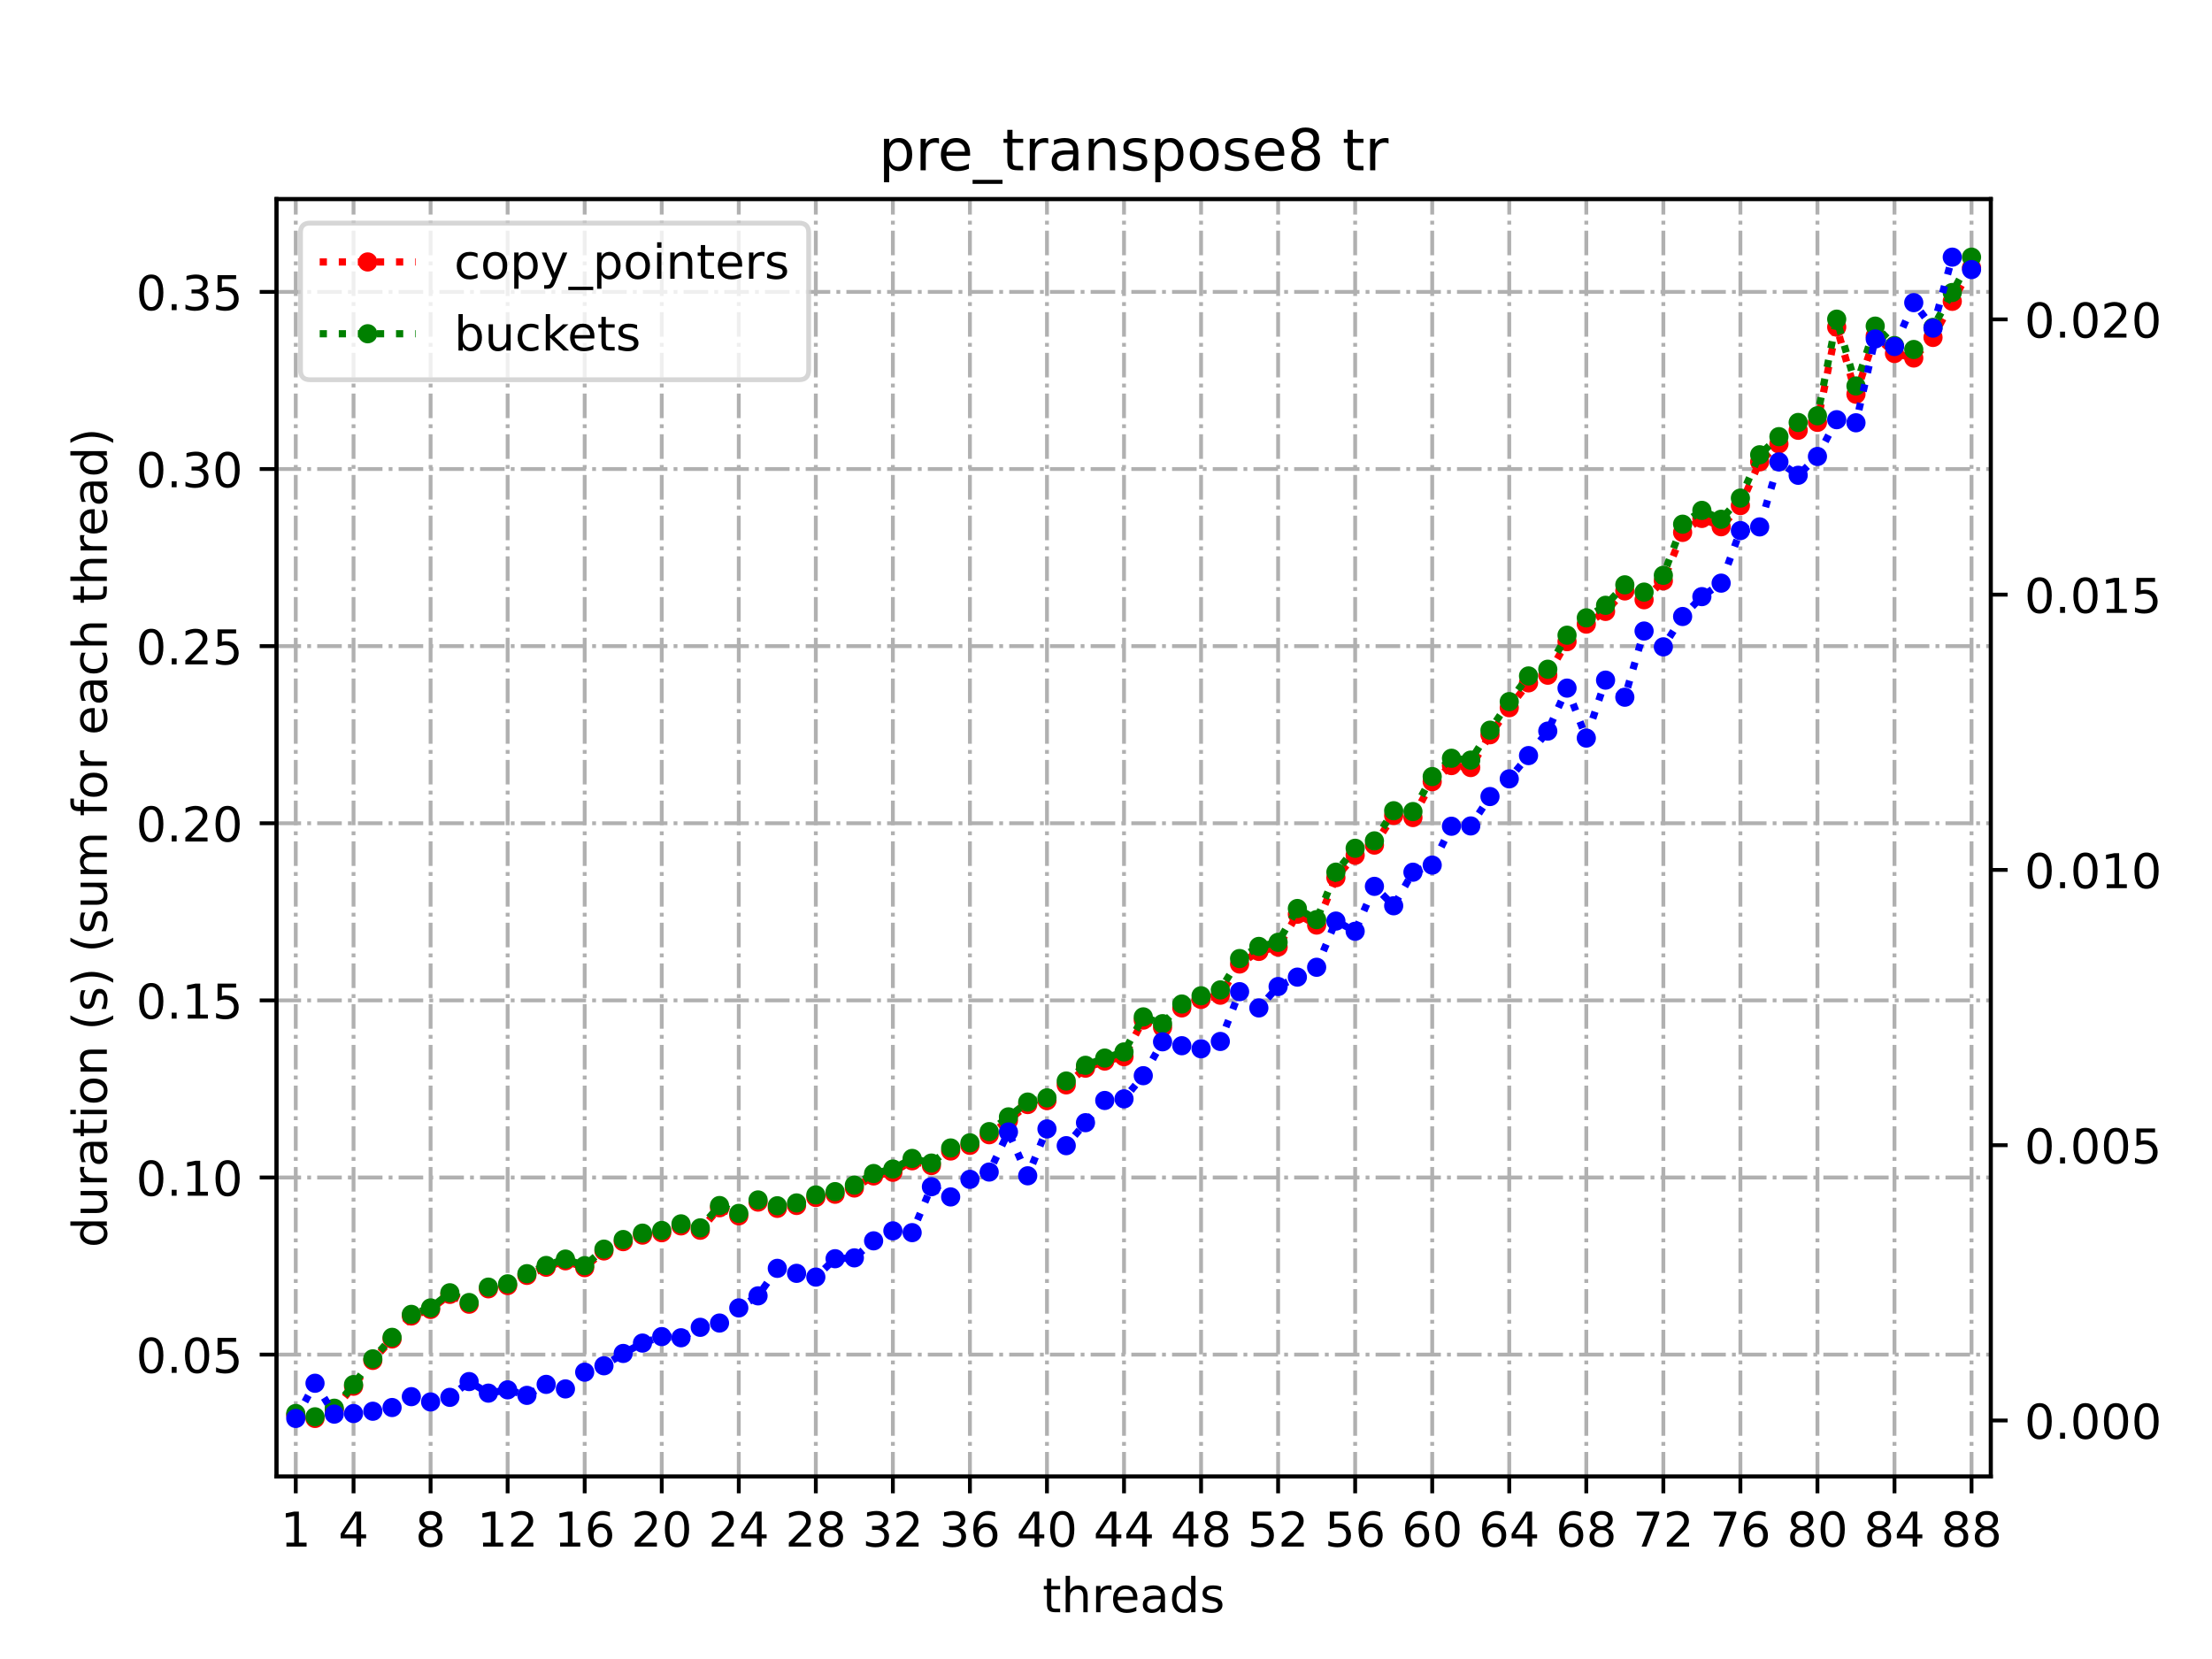 <?xml version="1.0" encoding="utf-8" standalone="no"?>
<!DOCTYPE svg PUBLIC "-//W3C//DTD SVG 1.1//EN"
  "http://www.w3.org/Graphics/SVG/1.1/DTD/svg11.dtd">
<!-- Created with matplotlib (https://matplotlib.org/) -->
<svg height="345.6pt" version="1.1" viewBox="0 0 460.8 345.6" width="460.8pt" xmlns="http://www.w3.org/2000/svg" xmlns:xlink="http://www.w3.org/1999/xlink">
 <defs>
  <style type="text/css">*{stroke-linecap:butt;stroke-linejoin:round;}</style>
 </defs>
 <g id="figure_1">
  <g id="patch_1">
   <path d="M 0 345.6 
L 460.8 345.6 
L 460.8 0 
L 0 0 
z
" style="fill:#ffffff;"/>
  </g>
  <g id="axes_1">
   <g id="patch_2">
    <path d="M 57.6 307.584 
L 414.72 307.584 
L 414.72 41.472 
L 57.6 41.472 
z
" style="fill:#ffffff;"/>
   </g>
   <g id="matplotlib.axis_1">
    <g id="xtick_1">
     <g id="line2d_1">
      <path clip-path="url(#p9658b0e530)" d="M 61.613 307.584 
L 61.613 41.472 
" style="fill:none;stroke:#b0b0b0;stroke-dasharray:5.12,1.28,0.8,1.28;stroke-dashoffset:0;stroke-width:0.8;"/>
     </g>
     <g id="line2d_2">
      <defs>
       <path d="M 0 0 
L 0 3.5 
" id="m1f202773c2" style="stroke:#000000;stroke-width:0.8;"/>
      </defs>
      <g>
       <use style="stroke:#000000;stroke-width:0.8;" x="61.613" xlink:href="#m1f202773c2" y="307.584"/>
      </g>
     </g>
     <g id="text_1">
      <!-- 1 -->
      <g transform="translate(58.431 322.182)scale(0.1 -0.1)">
       <defs>
        <path d="M 12.406 8.297 
L 28.516 8.297 
L 28.516 63.922 
L 10.984 60.406 
L 10.984 69.391 
L 28.422 72.906 
L 38.281 72.906 
L 38.281 8.297 
L 54.391 8.297 
L 54.391 0 
L 12.406 0 
z
" id="DejaVuSans-49"/>
       </defs>
       <use xlink:href="#DejaVuSans-49"/>
      </g>
     </g>
    </g>
    <g id="xtick_2">
     <g id="line2d_3">
      <path clip-path="url(#p9658b0e530)" d="M 73.65 307.584 
L 73.65 41.472 
" style="fill:none;stroke:#b0b0b0;stroke-dasharray:5.12,1.28,0.8,1.28;stroke-dashoffset:0;stroke-width:0.8;"/>
     </g>
     <g id="line2d_4">
      <g>
       <use style="stroke:#000000;stroke-width:0.8;" x="73.65" xlink:href="#m1f202773c2" y="307.584"/>
      </g>
     </g>
     <g id="text_2">
      <!-- 4 -->
      <g transform="translate(70.469 322.182)scale(0.1 -0.1)">
       <defs>
        <path d="M 37.797 64.312 
L 12.891 25.391 
L 37.797 25.391 
z
M 35.203 72.906 
L 47.609 72.906 
L 47.609 25.391 
L 58.016 25.391 
L 58.016 17.188 
L 47.609 17.188 
L 47.609 0 
L 37.797 0 
L 37.797 17.188 
L 4.891 17.188 
L 4.891 26.703 
z
" id="DejaVuSans-52"/>
       </defs>
       <use xlink:href="#DejaVuSans-52"/>
      </g>
     </g>
    </g>
    <g id="xtick_3">
     <g id="line2d_5">
      <path clip-path="url(#p9658b0e530)" d="M 89.701 307.584 
L 89.701 41.472 
" style="fill:none;stroke:#b0b0b0;stroke-dasharray:5.12,1.28,0.8,1.28;stroke-dashoffset:0;stroke-width:0.8;"/>
     </g>
     <g id="line2d_6">
      <g>
       <use style="stroke:#000000;stroke-width:0.8;" x="89.701" xlink:href="#m1f202773c2" y="307.584"/>
      </g>
     </g>
     <g id="text_3">
      <!-- 8 -->
      <g transform="translate(86.519 322.182)scale(0.1 -0.1)">
       <defs>
        <path d="M 31.781 34.625 
Q 24.75 34.625 20.719 30.859 
Q 16.703 27.094 16.703 20.516 
Q 16.703 13.922 20.719 10.156 
Q 24.75 6.391 31.781 6.391 
Q 38.812 6.391 42.859 10.172 
Q 46.922 13.969 46.922 20.516 
Q 46.922 27.094 42.891 30.859 
Q 38.875 34.625 31.781 34.625 
z
M 21.922 38.812 
Q 15.578 40.375 12.031 44.719 
Q 8.5 49.078 8.5 55.328 
Q 8.5 64.062 14.719 69.141 
Q 20.953 74.219 31.781 74.219 
Q 42.672 74.219 48.875 69.141 
Q 55.078 64.062 55.078 55.328 
Q 55.078 49.078 51.531 44.719 
Q 48 40.375 41.703 38.812 
Q 48.828 37.156 52.797 32.312 
Q 56.781 27.484 56.781 20.516 
Q 56.781 9.906 50.312 4.234 
Q 43.844 -1.422 31.781 -1.422 
Q 19.734 -1.422 13.25 4.234 
Q 6.781 9.906 6.781 20.516 
Q 6.781 27.484 10.781 32.312 
Q 14.797 37.156 21.922 38.812 
z
M 18.312 54.391 
Q 18.312 48.734 21.844 45.562 
Q 25.391 42.391 31.781 42.391 
Q 38.141 42.391 41.719 45.562 
Q 45.312 48.734 45.312 54.391 
Q 45.312 60.062 41.719 63.234 
Q 38.141 66.406 31.781 66.406 
Q 25.391 66.406 21.844 63.234 
Q 18.312 60.062 18.312 54.391 
z
" id="DejaVuSans-56"/>
       </defs>
       <use xlink:href="#DejaVuSans-56"/>
      </g>
     </g>
    </g>
    <g id="xtick_4">
     <g id="line2d_7">
      <path clip-path="url(#p9658b0e530)" d="M 105.751 307.584 
L 105.751 41.472 
" style="fill:none;stroke:#b0b0b0;stroke-dasharray:5.12,1.28,0.8,1.28;stroke-dashoffset:0;stroke-width:0.8;"/>
     </g>
     <g id="line2d_8">
      <g>
       <use style="stroke:#000000;stroke-width:0.8;" x="105.751" xlink:href="#m1f202773c2" y="307.584"/>
      </g>
     </g>
     <g id="text_4">
      <!-- 12 -->
      <g transform="translate(99.389 322.182)scale(0.1 -0.1)">
       <defs>
        <path d="M 19.188 8.297 
L 53.609 8.297 
L 53.609 0 
L 7.328 0 
L 7.328 8.297 
Q 12.938 14.109 22.625 23.891 
Q 32.328 33.688 34.812 36.531 
Q 39.547 41.844 41.422 45.531 
Q 43.312 49.219 43.312 52.781 
Q 43.312 58.594 39.234 62.25 
Q 35.156 65.922 28.609 65.922 
Q 23.969 65.922 18.812 64.312 
Q 13.672 62.703 7.812 59.422 
L 7.812 69.391 
Q 13.766 71.781 18.938 73 
Q 24.125 74.219 28.422 74.219 
Q 39.75 74.219 46.484 68.547 
Q 53.219 62.891 53.219 53.422 
Q 53.219 48.922 51.531 44.891 
Q 49.859 40.875 45.406 35.406 
Q 44.188 33.984 37.641 27.219 
Q 31.109 20.453 19.188 8.297 
z
" id="DejaVuSans-50"/>
       </defs>
       <use xlink:href="#DejaVuSans-49"/>
       <use x="63.623" xlink:href="#DejaVuSans-50"/>
      </g>
     </g>
    </g>
    <g id="xtick_5">
     <g id="line2d_9">
      <path clip-path="url(#p9658b0e530)" d="M 121.801 307.584 
L 121.801 41.472 
" style="fill:none;stroke:#b0b0b0;stroke-dasharray:5.12,1.28,0.8,1.28;stroke-dashoffset:0;stroke-width:0.8;"/>
     </g>
     <g id="line2d_10">
      <g>
       <use style="stroke:#000000;stroke-width:0.8;" x="121.801" xlink:href="#m1f202773c2" y="307.584"/>
      </g>
     </g>
     <g id="text_5">
      <!-- 16 -->
      <g transform="translate(115.439 322.182)scale(0.1 -0.1)">
       <defs>
        <path d="M 33.016 40.375 
Q 26.375 40.375 22.484 35.828 
Q 18.609 31.297 18.609 23.391 
Q 18.609 15.531 22.484 10.953 
Q 26.375 6.391 33.016 6.391 
Q 39.656 6.391 43.531 10.953 
Q 47.406 15.531 47.406 23.391 
Q 47.406 31.297 43.531 35.828 
Q 39.656 40.375 33.016 40.375 
z
M 52.594 71.297 
L 52.594 62.312 
Q 48.875 64.062 45.094 64.984 
Q 41.312 65.922 37.594 65.922 
Q 27.828 65.922 22.672 59.328 
Q 17.531 52.734 16.797 39.406 
Q 19.672 43.656 24.016 45.922 
Q 28.375 48.188 33.594 48.188 
Q 44.578 48.188 50.953 41.516 
Q 57.328 34.859 57.328 23.391 
Q 57.328 12.156 50.688 5.359 
Q 44.047 -1.422 33.016 -1.422 
Q 20.359 -1.422 13.672 8.266 
Q 6.984 17.969 6.984 36.375 
Q 6.984 53.656 15.188 63.938 
Q 23.391 74.219 37.203 74.219 
Q 40.922 74.219 44.703 73.484 
Q 48.484 72.75 52.594 71.297 
z
" id="DejaVuSans-54"/>
       </defs>
       <use xlink:href="#DejaVuSans-49"/>
       <use x="63.623" xlink:href="#DejaVuSans-54"/>
      </g>
     </g>
    </g>
    <g id="xtick_6">
     <g id="line2d_11">
      <path clip-path="url(#p9658b0e530)" d="M 137.852 307.584 
L 137.852 41.472 
" style="fill:none;stroke:#b0b0b0;stroke-dasharray:5.12,1.28,0.8,1.28;stroke-dashoffset:0;stroke-width:0.8;"/>
     </g>
     <g id="line2d_12">
      <g>
       <use style="stroke:#000000;stroke-width:0.8;" x="137.852" xlink:href="#m1f202773c2" y="307.584"/>
      </g>
     </g>
     <g id="text_6">
      <!-- 20 -->
      <g transform="translate(131.489 322.182)scale(0.1 -0.1)">
       <defs>
        <path d="M 31.781 66.406 
Q 24.172 66.406 20.328 58.906 
Q 16.5 51.422 16.5 36.375 
Q 16.5 21.391 20.328 13.891 
Q 24.172 6.391 31.781 6.391 
Q 39.453 6.391 43.281 13.891 
Q 47.125 21.391 47.125 36.375 
Q 47.125 51.422 43.281 58.906 
Q 39.453 66.406 31.781 66.406 
z
M 31.781 74.219 
Q 44.047 74.219 50.516 64.516 
Q 56.984 54.828 56.984 36.375 
Q 56.984 17.969 50.516 8.266 
Q 44.047 -1.422 31.781 -1.422 
Q 19.531 -1.422 13.062 8.266 
Q 6.594 17.969 6.594 36.375 
Q 6.594 54.828 13.062 64.516 
Q 19.531 74.219 31.781 74.219 
z
" id="DejaVuSans-48"/>
       </defs>
       <use xlink:href="#DejaVuSans-50"/>
       <use x="63.623" xlink:href="#DejaVuSans-48"/>
      </g>
     </g>
    </g>
    <g id="xtick_7">
     <g id="line2d_13">
      <path clip-path="url(#p9658b0e530)" d="M 153.902 307.584 
L 153.902 41.472 
" style="fill:none;stroke:#b0b0b0;stroke-dasharray:5.12,1.28,0.8,1.28;stroke-dashoffset:0;stroke-width:0.8;"/>
     </g>
     <g id="line2d_14">
      <g>
       <use style="stroke:#000000;stroke-width:0.8;" x="153.902" xlink:href="#m1f202773c2" y="307.584"/>
      </g>
     </g>
     <g id="text_7">
      <!-- 24 -->
      <g transform="translate(147.54 322.182)scale(0.1 -0.1)">
       <use xlink:href="#DejaVuSans-50"/>
       <use x="63.623" xlink:href="#DejaVuSans-52"/>
      </g>
     </g>
    </g>
    <g id="xtick_8">
     <g id="line2d_15">
      <path clip-path="url(#p9658b0e530)" d="M 169.952 307.584 
L 169.952 41.472 
" style="fill:none;stroke:#b0b0b0;stroke-dasharray:5.12,1.28,0.8,1.28;stroke-dashoffset:0;stroke-width:0.8;"/>
     </g>
     <g id="line2d_16">
      <g>
       <use style="stroke:#000000;stroke-width:0.8;" x="169.952" xlink:href="#m1f202773c2" y="307.584"/>
      </g>
     </g>
     <g id="text_8">
      <!-- 28 -->
      <g transform="translate(163.59 322.182)scale(0.1 -0.1)">
       <use xlink:href="#DejaVuSans-50"/>
       <use x="63.623" xlink:href="#DejaVuSans-56"/>
      </g>
     </g>
    </g>
    <g id="xtick_9">
     <g id="line2d_17">
      <path clip-path="url(#p9658b0e530)" d="M 186.003 307.584 
L 186.003 41.472 
" style="fill:none;stroke:#b0b0b0;stroke-dasharray:5.12,1.28,0.8,1.28;stroke-dashoffset:0;stroke-width:0.8;"/>
     </g>
     <g id="line2d_18">
      <g>
       <use style="stroke:#000000;stroke-width:0.8;" x="186.003" xlink:href="#m1f202773c2" y="307.584"/>
      </g>
     </g>
     <g id="text_9">
      <!-- 32 -->
      <g transform="translate(179.64 322.182)scale(0.1 -0.1)">
       <defs>
        <path d="M 40.578 39.312 
Q 47.656 37.797 51.625 33 
Q 55.609 28.219 55.609 21.188 
Q 55.609 10.406 48.188 4.484 
Q 40.766 -1.422 27.094 -1.422 
Q 22.516 -1.422 17.656 -0.516 
Q 12.797 0.391 7.625 2.203 
L 7.625 11.719 
Q 11.719 9.328 16.594 8.109 
Q 21.484 6.891 26.812 6.891 
Q 36.078 6.891 40.938 10.547 
Q 45.797 14.203 45.797 21.188 
Q 45.797 27.641 41.281 31.266 
Q 36.766 34.906 28.719 34.906 
L 20.219 34.906 
L 20.219 43.016 
L 29.109 43.016 
Q 36.375 43.016 40.234 45.922 
Q 44.094 48.828 44.094 54.297 
Q 44.094 59.906 40.109 62.906 
Q 36.141 65.922 28.719 65.922 
Q 24.656 65.922 20.016 65.031 
Q 15.375 64.156 9.812 62.312 
L 9.812 71.094 
Q 15.438 72.656 20.344 73.438 
Q 25.25 74.219 29.594 74.219 
Q 40.828 74.219 47.359 69.109 
Q 53.906 64.016 53.906 55.328 
Q 53.906 49.266 50.438 45.094 
Q 46.969 40.922 40.578 39.312 
z
" id="DejaVuSans-51"/>
       </defs>
       <use xlink:href="#DejaVuSans-51"/>
       <use x="63.623" xlink:href="#DejaVuSans-50"/>
      </g>
     </g>
    </g>
    <g id="xtick_10">
     <g id="line2d_19">
      <path clip-path="url(#p9658b0e530)" d="M 202.053 307.584 
L 202.053 41.472 
" style="fill:none;stroke:#b0b0b0;stroke-dasharray:5.12,1.28,0.8,1.28;stroke-dashoffset:0;stroke-width:0.8;"/>
     </g>
     <g id="line2d_20">
      <g>
       <use style="stroke:#000000;stroke-width:0.8;" x="202.053" xlink:href="#m1f202773c2" y="307.584"/>
      </g>
     </g>
     <g id="text_10">
      <!-- 36 -->
      <g transform="translate(195.691 322.182)scale(0.1 -0.1)">
       <use xlink:href="#DejaVuSans-51"/>
       <use x="63.623" xlink:href="#DejaVuSans-54"/>
      </g>
     </g>
    </g>
    <g id="xtick_11">
     <g id="line2d_21">
      <path clip-path="url(#p9658b0e530)" d="M 218.103 307.584 
L 218.103 41.472 
" style="fill:none;stroke:#b0b0b0;stroke-dasharray:5.12,1.28,0.8,1.28;stroke-dashoffset:0;stroke-width:0.8;"/>
     </g>
     <g id="line2d_22">
      <g>
       <use style="stroke:#000000;stroke-width:0.8;" x="218.103" xlink:href="#m1f202773c2" y="307.584"/>
      </g>
     </g>
     <g id="text_11">
      <!-- 40 -->
      <g transform="translate(211.741 322.182)scale(0.1 -0.1)">
       <use xlink:href="#DejaVuSans-52"/>
       <use x="63.623" xlink:href="#DejaVuSans-48"/>
      </g>
     </g>
    </g>
    <g id="xtick_12">
     <g id="line2d_23">
      <path clip-path="url(#p9658b0e530)" d="M 234.154 307.584 
L 234.154 41.472 
" style="fill:none;stroke:#b0b0b0;stroke-dasharray:5.12,1.28,0.8,1.28;stroke-dashoffset:0;stroke-width:0.8;"/>
     </g>
     <g id="line2d_24">
      <g>
       <use style="stroke:#000000;stroke-width:0.8;" x="234.154" xlink:href="#m1f202773c2" y="307.584"/>
      </g>
     </g>
     <g id="text_12">
      <!-- 44 -->
      <g transform="translate(227.791 322.182)scale(0.1 -0.1)">
       <use xlink:href="#DejaVuSans-52"/>
       <use x="63.623" xlink:href="#DejaVuSans-52"/>
      </g>
     </g>
    </g>
    <g id="xtick_13">
     <g id="line2d_25">
      <path clip-path="url(#p9658b0e530)" d="M 250.204 307.584 
L 250.204 41.472 
" style="fill:none;stroke:#b0b0b0;stroke-dasharray:5.12,1.28,0.8,1.28;stroke-dashoffset:0;stroke-width:0.8;"/>
     </g>
     <g id="line2d_26">
      <g>
       <use style="stroke:#000000;stroke-width:0.8;" x="250.204" xlink:href="#m1f202773c2" y="307.584"/>
      </g>
     </g>
     <g id="text_13">
      <!-- 48 -->
      <g transform="translate(243.842 322.182)scale(0.1 -0.1)">
       <use xlink:href="#DejaVuSans-52"/>
       <use x="63.623" xlink:href="#DejaVuSans-56"/>
      </g>
     </g>
    </g>
    <g id="xtick_14">
     <g id="line2d_27">
      <path clip-path="url(#p9658b0e530)" d="M 266.254 307.584 
L 266.254 41.472 
" style="fill:none;stroke:#b0b0b0;stroke-dasharray:5.12,1.28,0.8,1.28;stroke-dashoffset:0;stroke-width:0.8;"/>
     </g>
     <g id="line2d_28">
      <g>
       <use style="stroke:#000000;stroke-width:0.8;" x="266.254" xlink:href="#m1f202773c2" y="307.584"/>
      </g>
     </g>
     <g id="text_14">
      <!-- 52 -->
      <g transform="translate(259.892 322.182)scale(0.1 -0.1)">
       <defs>
        <path d="M 10.797 72.906 
L 49.516 72.906 
L 49.516 64.594 
L 19.828 64.594 
L 19.828 46.734 
Q 21.969 47.469 24.109 47.828 
Q 26.266 48.188 28.422 48.188 
Q 40.625 48.188 47.75 41.5 
Q 54.891 34.812 54.891 23.391 
Q 54.891 11.625 47.562 5.094 
Q 40.234 -1.422 26.906 -1.422 
Q 22.312 -1.422 17.547 -0.641 
Q 12.797 0.141 7.719 1.703 
L 7.719 11.625 
Q 12.109 9.234 16.797 8.062 
Q 21.484 6.891 26.703 6.891 
Q 35.156 6.891 40.078 11.328 
Q 45.016 15.766 45.016 23.391 
Q 45.016 31 40.078 35.438 
Q 35.156 39.891 26.703 39.891 
Q 22.75 39.891 18.812 39.016 
Q 14.891 38.141 10.797 36.281 
z
" id="DejaVuSans-53"/>
       </defs>
       <use xlink:href="#DejaVuSans-53"/>
       <use x="63.623" xlink:href="#DejaVuSans-50"/>
      </g>
     </g>
    </g>
    <g id="xtick_15">
     <g id="line2d_29">
      <path clip-path="url(#p9658b0e530)" d="M 282.305 307.584 
L 282.305 41.472 
" style="fill:none;stroke:#b0b0b0;stroke-dasharray:5.12,1.28,0.8,1.28;stroke-dashoffset:0;stroke-width:0.8;"/>
     </g>
     <g id="line2d_30">
      <g>
       <use style="stroke:#000000;stroke-width:0.8;" x="282.305" xlink:href="#m1f202773c2" y="307.584"/>
      </g>
     </g>
     <g id="text_15">
      <!-- 56 -->
      <g transform="translate(275.942 322.182)scale(0.1 -0.1)">
       <use xlink:href="#DejaVuSans-53"/>
       <use x="63.623" xlink:href="#DejaVuSans-54"/>
      </g>
     </g>
    </g>
    <g id="xtick_16">
     <g id="line2d_31">
      <path clip-path="url(#p9658b0e530)" d="M 298.355 307.584 
L 298.355 41.472 
" style="fill:none;stroke:#b0b0b0;stroke-dasharray:5.12,1.28,0.8,1.28;stroke-dashoffset:0;stroke-width:0.8;"/>
     </g>
     <g id="line2d_32">
      <g>
       <use style="stroke:#000000;stroke-width:0.8;" x="298.355" xlink:href="#m1f202773c2" y="307.584"/>
      </g>
     </g>
     <g id="text_16">
      <!-- 60 -->
      <g transform="translate(291.993 322.182)scale(0.1 -0.1)">
       <use xlink:href="#DejaVuSans-54"/>
       <use x="63.623" xlink:href="#DejaVuSans-48"/>
      </g>
     </g>
    </g>
    <g id="xtick_17">
     <g id="line2d_33">
      <path clip-path="url(#p9658b0e530)" d="M 314.405 307.584 
L 314.405 41.472 
" style="fill:none;stroke:#b0b0b0;stroke-dasharray:5.12,1.28,0.8,1.28;stroke-dashoffset:0;stroke-width:0.8;"/>
     </g>
     <g id="line2d_34">
      <g>
       <use style="stroke:#000000;stroke-width:0.8;" x="314.405" xlink:href="#m1f202773c2" y="307.584"/>
      </g>
     </g>
     <g id="text_17">
      <!-- 64 -->
      <g transform="translate(308.043 322.182)scale(0.1 -0.1)">
       <use xlink:href="#DejaVuSans-54"/>
       <use x="63.623" xlink:href="#DejaVuSans-52"/>
      </g>
     </g>
    </g>
    <g id="xtick_18">
     <g id="line2d_35">
      <path clip-path="url(#p9658b0e530)" d="M 330.456 307.584 
L 330.456 41.472 
" style="fill:none;stroke:#b0b0b0;stroke-dasharray:5.12,1.28,0.8,1.28;stroke-dashoffset:0;stroke-width:0.8;"/>
     </g>
     <g id="line2d_36">
      <g>
       <use style="stroke:#000000;stroke-width:0.8;" x="330.456" xlink:href="#m1f202773c2" y="307.584"/>
      </g>
     </g>
     <g id="text_18">
      <!-- 68 -->
      <g transform="translate(324.093 322.182)scale(0.1 -0.1)">
       <use xlink:href="#DejaVuSans-54"/>
       <use x="63.623" xlink:href="#DejaVuSans-56"/>
      </g>
     </g>
    </g>
    <g id="xtick_19">
     <g id="line2d_37">
      <path clip-path="url(#p9658b0e530)" d="M 346.506 307.584 
L 346.506 41.472 
" style="fill:none;stroke:#b0b0b0;stroke-dasharray:5.12,1.28,0.8,1.28;stroke-dashoffset:0;stroke-width:0.8;"/>
     </g>
     <g id="line2d_38">
      <g>
       <use style="stroke:#000000;stroke-width:0.8;" x="346.506" xlink:href="#m1f202773c2" y="307.584"/>
      </g>
     </g>
     <g id="text_19">
      <!-- 72 -->
      <g transform="translate(340.144 322.182)scale(0.1 -0.1)">
       <defs>
        <path d="M 8.203 72.906 
L 55.078 72.906 
L 55.078 68.703 
L 28.609 0 
L 18.312 0 
L 43.219 64.594 
L 8.203 64.594 
z
" id="DejaVuSans-55"/>
       </defs>
       <use xlink:href="#DejaVuSans-55"/>
       <use x="63.623" xlink:href="#DejaVuSans-50"/>
      </g>
     </g>
    </g>
    <g id="xtick_20">
     <g id="line2d_39">
      <path clip-path="url(#p9658b0e530)" d="M 362.556 307.584 
L 362.556 41.472 
" style="fill:none;stroke:#b0b0b0;stroke-dasharray:5.12,1.28,0.8,1.28;stroke-dashoffset:0;stroke-width:0.8;"/>
     </g>
     <g id="line2d_40">
      <g>
       <use style="stroke:#000000;stroke-width:0.8;" x="362.556" xlink:href="#m1f202773c2" y="307.584"/>
      </g>
     </g>
     <g id="text_20">
      <!-- 76 -->
      <g transform="translate(356.194 322.182)scale(0.1 -0.1)">
       <use xlink:href="#DejaVuSans-55"/>
       <use x="63.623" xlink:href="#DejaVuSans-54"/>
      </g>
     </g>
    </g>
    <g id="xtick_21">
     <g id="line2d_41">
      <path clip-path="url(#p9658b0e530)" d="M 378.607 307.584 
L 378.607 41.472 
" style="fill:none;stroke:#b0b0b0;stroke-dasharray:5.12,1.28,0.8,1.28;stroke-dashoffset:0;stroke-width:0.8;"/>
     </g>
     <g id="line2d_42">
      <g>
       <use style="stroke:#000000;stroke-width:0.8;" x="378.607" xlink:href="#m1f202773c2" y="307.584"/>
      </g>
     </g>
     <g id="text_21">
      <!-- 80 -->
      <g transform="translate(372.244 322.182)scale(0.1 -0.1)">
       <use xlink:href="#DejaVuSans-56"/>
       <use x="63.623" xlink:href="#DejaVuSans-48"/>
      </g>
     </g>
    </g>
    <g id="xtick_22">
     <g id="line2d_43">
      <path clip-path="url(#p9658b0e530)" d="M 394.657 307.584 
L 394.657 41.472 
" style="fill:none;stroke:#b0b0b0;stroke-dasharray:5.12,1.28,0.8,1.28;stroke-dashoffset:0;stroke-width:0.8;"/>
     </g>
     <g id="line2d_44">
      <g>
       <use style="stroke:#000000;stroke-width:0.8;" x="394.657" xlink:href="#m1f202773c2" y="307.584"/>
      </g>
     </g>
     <g id="text_22">
      <!-- 84 -->
      <g transform="translate(388.295 322.182)scale(0.1 -0.1)">
       <use xlink:href="#DejaVuSans-56"/>
       <use x="63.623" xlink:href="#DejaVuSans-52"/>
      </g>
     </g>
    </g>
    <g id="xtick_23">
     <g id="line2d_45">
      <path clip-path="url(#p9658b0e530)" d="M 410.707 307.584 
L 410.707 41.472 
" style="fill:none;stroke:#b0b0b0;stroke-dasharray:5.12,1.28,0.8,1.28;stroke-dashoffset:0;stroke-width:0.8;"/>
     </g>
     <g id="line2d_46">
      <g>
       <use style="stroke:#000000;stroke-width:0.8;" x="410.707" xlink:href="#m1f202773c2" y="307.584"/>
      </g>
     </g>
     <g id="text_23">
      <!-- 88 -->
      <g transform="translate(404.345 322.182)scale(0.1 -0.1)">
       <use xlink:href="#DejaVuSans-56"/>
       <use x="63.623" xlink:href="#DejaVuSans-56"/>
      </g>
     </g>
    </g>
    <g id="text_24">
     <!-- threads -->
     <g transform="translate(217.169 335.861)scale(0.1 -0.1)">
      <defs>
       <path d="M 18.312 70.219 
L 18.312 54.688 
L 36.812 54.688 
L 36.812 47.703 
L 18.312 47.703 
L 18.312 18.016 
Q 18.312 11.328 20.141 9.422 
Q 21.969 7.516 27.594 7.516 
L 36.812 7.516 
L 36.812 0 
L 27.594 0 
Q 17.188 0 13.234 3.875 
Q 9.281 7.766 9.281 18.016 
L 9.281 47.703 
L 2.688 47.703 
L 2.688 54.688 
L 9.281 54.688 
L 9.281 70.219 
z
" id="DejaVuSans-116"/>
       <path d="M 54.891 33.016 
L 54.891 0 
L 45.906 0 
L 45.906 32.719 
Q 45.906 40.484 42.875 44.328 
Q 39.844 48.188 33.797 48.188 
Q 26.516 48.188 22.312 43.547 
Q 18.109 38.922 18.109 30.906 
L 18.109 0 
L 9.078 0 
L 9.078 75.984 
L 18.109 75.984 
L 18.109 46.188 
Q 21.344 51.125 25.703 53.562 
Q 30.078 56 35.797 56 
Q 45.219 56 50.047 50.172 
Q 54.891 44.344 54.891 33.016 
z
" id="DejaVuSans-104"/>
       <path d="M 41.109 46.297 
Q 39.594 47.172 37.812 47.578 
Q 36.031 48 33.891 48 
Q 26.266 48 22.188 43.047 
Q 18.109 38.094 18.109 28.812 
L 18.109 0 
L 9.078 0 
L 9.078 54.688 
L 18.109 54.688 
L 18.109 46.188 
Q 20.953 51.172 25.484 53.578 
Q 30.031 56 36.531 56 
Q 37.453 56 38.578 55.875 
Q 39.703 55.766 41.062 55.516 
z
" id="DejaVuSans-114"/>
       <path d="M 56.203 29.594 
L 56.203 25.203 
L 14.891 25.203 
Q 15.484 15.922 20.484 11.062 
Q 25.484 6.203 34.422 6.203 
Q 39.594 6.203 44.453 7.469 
Q 49.312 8.734 54.109 11.281 
L 54.109 2.781 
Q 49.266 0.734 44.188 -0.344 
Q 39.109 -1.422 33.891 -1.422 
Q 20.797 -1.422 13.156 6.188 
Q 5.516 13.812 5.516 26.812 
Q 5.516 40.234 12.766 48.109 
Q 20.016 56 32.328 56 
Q 43.359 56 49.781 48.891 
Q 56.203 41.797 56.203 29.594 
z
M 47.219 32.234 
Q 47.125 39.594 43.094 43.984 
Q 39.062 48.391 32.422 48.391 
Q 24.906 48.391 20.391 44.141 
Q 15.875 39.891 15.188 32.172 
z
" id="DejaVuSans-101"/>
       <path d="M 34.281 27.484 
Q 23.391 27.484 19.188 25 
Q 14.984 22.516 14.984 16.5 
Q 14.984 11.719 18.141 8.906 
Q 21.297 6.109 26.703 6.109 
Q 34.188 6.109 38.703 11.406 
Q 43.219 16.703 43.219 25.484 
L 43.219 27.484 
z
M 52.203 31.203 
L 52.203 0 
L 43.219 0 
L 43.219 8.297 
Q 40.141 3.328 35.547 0.953 
Q 30.953 -1.422 24.312 -1.422 
Q 15.922 -1.422 10.953 3.297 
Q 6 8.016 6 15.922 
Q 6 25.141 12.172 29.828 
Q 18.359 34.516 30.609 34.516 
L 43.219 34.516 
L 43.219 35.406 
Q 43.219 41.609 39.141 45 
Q 35.062 48.391 27.688 48.391 
Q 23 48.391 18.547 47.266 
Q 14.109 46.141 10.016 43.891 
L 10.016 52.203 
Q 14.938 54.109 19.578 55.047 
Q 24.219 56 28.609 56 
Q 40.484 56 46.344 49.844 
Q 52.203 43.703 52.203 31.203 
z
" id="DejaVuSans-97"/>
       <path d="M 45.406 46.391 
L 45.406 75.984 
L 54.391 75.984 
L 54.391 0 
L 45.406 0 
L 45.406 8.203 
Q 42.578 3.328 38.25 0.953 
Q 33.938 -1.422 27.875 -1.422 
Q 17.969 -1.422 11.734 6.484 
Q 5.516 14.406 5.516 27.297 
Q 5.516 40.188 11.734 48.094 
Q 17.969 56 27.875 56 
Q 33.938 56 38.25 53.625 
Q 42.578 51.266 45.406 46.391 
z
M 14.797 27.297 
Q 14.797 17.391 18.875 11.75 
Q 22.953 6.109 30.078 6.109 
Q 37.203 6.109 41.297 11.75 
Q 45.406 17.391 45.406 27.297 
Q 45.406 37.203 41.297 42.844 
Q 37.203 48.484 30.078 48.484 
Q 22.953 48.484 18.875 42.844 
Q 14.797 37.203 14.797 27.297 
z
" id="DejaVuSans-100"/>
       <path d="M 44.281 53.078 
L 44.281 44.578 
Q 40.484 46.531 36.375 47.5 
Q 32.281 48.484 27.875 48.484 
Q 21.188 48.484 17.844 46.438 
Q 14.5 44.391 14.5 40.281 
Q 14.5 37.156 16.891 35.375 
Q 19.281 33.594 26.516 31.984 
L 29.594 31.297 
Q 39.156 29.25 43.188 25.516 
Q 47.219 21.781 47.219 15.094 
Q 47.219 7.469 41.188 3.016 
Q 35.156 -1.422 24.609 -1.422 
Q 20.219 -1.422 15.453 -0.562 
Q 10.688 0.297 5.422 2 
L 5.422 11.281 
Q 10.406 8.688 15.234 7.391 
Q 20.062 6.109 24.812 6.109 
Q 31.156 6.109 34.562 8.281 
Q 37.984 10.453 37.984 14.406 
Q 37.984 18.062 35.516 20.016 
Q 33.062 21.969 24.703 23.781 
L 21.578 24.516 
Q 13.234 26.266 9.516 29.906 
Q 5.812 33.547 5.812 39.891 
Q 5.812 47.609 11.281 51.797 
Q 16.75 56 26.812 56 
Q 31.781 56 36.172 55.266 
Q 40.578 54.547 44.281 53.078 
z
" id="DejaVuSans-115"/>
      </defs>
      <use xlink:href="#DejaVuSans-116"/>
      <use x="39.209" xlink:href="#DejaVuSans-104"/>
      <use x="102.588" xlink:href="#DejaVuSans-114"/>
      <use x="141.451" xlink:href="#DejaVuSans-101"/>
      <use x="202.975" xlink:href="#DejaVuSans-97"/>
      <use x="264.254" xlink:href="#DejaVuSans-100"/>
      <use x="327.73" xlink:href="#DejaVuSans-115"/>
     </g>
    </g>
   </g>
   <g id="matplotlib.axis_2">
    <g id="ytick_1">
     <g id="line2d_47">
      <path clip-path="url(#p9658b0e530)" d="M 57.6 282.189 
L 414.72 282.189 
" style="fill:none;stroke:#b0b0b0;stroke-dasharray:5.12,1.28,0.8,1.28;stroke-dashoffset:0;stroke-width:0.8;"/>
     </g>
     <g id="line2d_48">
      <defs>
       <path d="M 0 0 
L -3.5 0 
" id="mea656d654f" style="stroke:#000000;stroke-width:0.8;"/>
      </defs>
      <g>
       <use style="stroke:#000000;stroke-width:0.8;" x="57.6" xlink:href="#mea656d654f" y="282.189"/>
      </g>
     </g>
     <g id="text_25">
      <!-- 0.05 -->
      <g transform="translate(28.334 285.989)scale(0.1 -0.1)">
       <defs>
        <path d="M 10.688 12.406 
L 21 12.406 
L 21 0 
L 10.688 0 
z
" id="DejaVuSans-46"/>
       </defs>
       <use xlink:href="#DejaVuSans-48"/>
       <use x="63.623" xlink:href="#DejaVuSans-46"/>
       <use x="95.41" xlink:href="#DejaVuSans-48"/>
       <use x="159.033" xlink:href="#DejaVuSans-53"/>
      </g>
     </g>
    </g>
    <g id="ytick_2">
     <g id="line2d_49">
      <path clip-path="url(#p9658b0e530)" d="M 57.6 245.293 
L 414.72 245.293 
" style="fill:none;stroke:#b0b0b0;stroke-dasharray:5.12,1.28,0.8,1.28;stroke-dashoffset:0;stroke-width:0.8;"/>
     </g>
     <g id="line2d_50">
      <g>
       <use style="stroke:#000000;stroke-width:0.8;" x="57.6" xlink:href="#mea656d654f" y="245.293"/>
      </g>
     </g>
     <g id="text_26">
      <!-- 0.10 -->
      <g transform="translate(28.334 249.092)scale(0.1 -0.1)">
       <use xlink:href="#DejaVuSans-48"/>
       <use x="63.623" xlink:href="#DejaVuSans-46"/>
       <use x="95.41" xlink:href="#DejaVuSans-49"/>
       <use x="159.033" xlink:href="#DejaVuSans-48"/>
      </g>
     </g>
    </g>
    <g id="ytick_3">
     <g id="line2d_51">
      <path clip-path="url(#p9658b0e530)" d="M 57.6 208.396 
L 414.72 208.396 
" style="fill:none;stroke:#b0b0b0;stroke-dasharray:5.12,1.28,0.8,1.28;stroke-dashoffset:0;stroke-width:0.8;"/>
     </g>
     <g id="line2d_52">
      <g>
       <use style="stroke:#000000;stroke-width:0.8;" x="57.6" xlink:href="#mea656d654f" y="208.396"/>
      </g>
     </g>
     <g id="text_27">
      <!-- 0.15 -->
      <g transform="translate(28.334 212.195)scale(0.1 -0.1)">
       <use xlink:href="#DejaVuSans-48"/>
       <use x="63.623" xlink:href="#DejaVuSans-46"/>
       <use x="95.41" xlink:href="#DejaVuSans-49"/>
       <use x="159.033" xlink:href="#DejaVuSans-53"/>
      </g>
     </g>
    </g>
    <g id="ytick_4">
     <g id="line2d_53">
      <path clip-path="url(#p9658b0e530)" d="M 57.6 171.499 
L 414.72 171.499 
" style="fill:none;stroke:#b0b0b0;stroke-dasharray:5.12,1.28,0.8,1.28;stroke-dashoffset:0;stroke-width:0.8;"/>
     </g>
     <g id="line2d_54">
      <g>
       <use style="stroke:#000000;stroke-width:0.8;" x="57.6" xlink:href="#mea656d654f" y="171.499"/>
      </g>
     </g>
     <g id="text_28">
      <!-- 0.20 -->
      <g transform="translate(28.334 175.298)scale(0.1 -0.1)">
       <use xlink:href="#DejaVuSans-48"/>
       <use x="63.623" xlink:href="#DejaVuSans-46"/>
       <use x="95.41" xlink:href="#DejaVuSans-50"/>
       <use x="159.033" xlink:href="#DejaVuSans-48"/>
      </g>
     </g>
    </g>
    <g id="ytick_5">
     <g id="line2d_55">
      <path clip-path="url(#p9658b0e530)" d="M 57.6 134.602 
L 414.72 134.602 
" style="fill:none;stroke:#b0b0b0;stroke-dasharray:5.12,1.28,0.8,1.28;stroke-dashoffset:0;stroke-width:0.8;"/>
     </g>
     <g id="line2d_56">
      <g>
       <use style="stroke:#000000;stroke-width:0.8;" x="57.6" xlink:href="#mea656d654f" y="134.602"/>
      </g>
     </g>
     <g id="text_29">
      <!-- 0.25 -->
      <g transform="translate(28.334 138.402)scale(0.1 -0.1)">
       <use xlink:href="#DejaVuSans-48"/>
       <use x="63.623" xlink:href="#DejaVuSans-46"/>
       <use x="95.41" xlink:href="#DejaVuSans-50"/>
       <use x="159.033" xlink:href="#DejaVuSans-53"/>
      </g>
     </g>
    </g>
    <g id="ytick_6">
     <g id="line2d_57">
      <path clip-path="url(#p9658b0e530)" d="M 57.6 97.706 
L 414.72 97.706 
" style="fill:none;stroke:#b0b0b0;stroke-dasharray:5.12,1.28,0.8,1.28;stroke-dashoffset:0;stroke-width:0.8;"/>
     </g>
     <g id="line2d_58">
      <g>
       <use style="stroke:#000000;stroke-width:0.8;" x="57.6" xlink:href="#mea656d654f" y="97.706"/>
      </g>
     </g>
     <g id="text_30">
      <!-- 0.30 -->
      <g transform="translate(28.334 101.505)scale(0.1 -0.1)">
       <use xlink:href="#DejaVuSans-48"/>
       <use x="63.623" xlink:href="#DejaVuSans-46"/>
       <use x="95.41" xlink:href="#DejaVuSans-51"/>
       <use x="159.033" xlink:href="#DejaVuSans-48"/>
      </g>
     </g>
    </g>
    <g id="ytick_7">
     <g id="line2d_59">
      <path clip-path="url(#p9658b0e530)" d="M 57.6 60.809 
L 414.72 60.809 
" style="fill:none;stroke:#b0b0b0;stroke-dasharray:5.12,1.28,0.8,1.28;stroke-dashoffset:0;stroke-width:0.8;"/>
     </g>
     <g id="line2d_60">
      <g>
       <use style="stroke:#000000;stroke-width:0.8;" x="57.6" xlink:href="#mea656d654f" y="60.809"/>
      </g>
     </g>
     <g id="text_31">
      <!-- 0.35 -->
      <g transform="translate(28.334 64.608)scale(0.1 -0.1)">
       <use xlink:href="#DejaVuSans-48"/>
       <use x="63.623" xlink:href="#DejaVuSans-46"/>
       <use x="95.41" xlink:href="#DejaVuSans-51"/>
       <use x="159.033" xlink:href="#DejaVuSans-53"/>
      </g>
     </g>
    </g>
    <g id="text_32">
     <!-- duration (s) (sum for each thread) -->
     <g transform="translate(22.255 259.885)rotate(-90)scale(0.1 -0.1)">
      <defs>
       <path d="M 8.5 21.578 
L 8.5 54.688 
L 17.484 54.688 
L 17.484 21.922 
Q 17.484 14.156 20.5 10.266 
Q 23.531 6.391 29.594 6.391 
Q 36.859 6.391 41.078 11.031 
Q 45.312 15.672 45.312 23.688 
L 45.312 54.688 
L 54.297 54.688 
L 54.297 0 
L 45.312 0 
L 45.312 8.406 
Q 42.047 3.422 37.719 1 
Q 33.406 -1.422 27.688 -1.422 
Q 18.266 -1.422 13.375 4.438 
Q 8.5 10.297 8.5 21.578 
z
M 31.109 56 
z
" id="DejaVuSans-117"/>
       <path d="M 9.422 54.688 
L 18.406 54.688 
L 18.406 0 
L 9.422 0 
z
M 9.422 75.984 
L 18.406 75.984 
L 18.406 64.594 
L 9.422 64.594 
z
" id="DejaVuSans-105"/>
       <path d="M 30.609 48.391 
Q 23.391 48.391 19.188 42.75 
Q 14.984 37.109 14.984 27.297 
Q 14.984 17.484 19.156 11.844 
Q 23.344 6.203 30.609 6.203 
Q 37.797 6.203 41.984 11.859 
Q 46.188 17.531 46.188 27.297 
Q 46.188 37.016 41.984 42.703 
Q 37.797 48.391 30.609 48.391 
z
M 30.609 56 
Q 42.328 56 49.016 48.375 
Q 55.719 40.766 55.719 27.297 
Q 55.719 13.875 49.016 6.219 
Q 42.328 -1.422 30.609 -1.422 
Q 18.844 -1.422 12.172 6.219 
Q 5.516 13.875 5.516 27.297 
Q 5.516 40.766 12.172 48.375 
Q 18.844 56 30.609 56 
z
" id="DejaVuSans-111"/>
       <path d="M 54.891 33.016 
L 54.891 0 
L 45.906 0 
L 45.906 32.719 
Q 45.906 40.484 42.875 44.328 
Q 39.844 48.188 33.797 48.188 
Q 26.516 48.188 22.312 43.547 
Q 18.109 38.922 18.109 30.906 
L 18.109 0 
L 9.078 0 
L 9.078 54.688 
L 18.109 54.688 
L 18.109 46.188 
Q 21.344 51.125 25.703 53.562 
Q 30.078 56 35.797 56 
Q 45.219 56 50.047 50.172 
Q 54.891 44.344 54.891 33.016 
z
" id="DejaVuSans-110"/>
       <path id="DejaVuSans-32"/>
       <path d="M 31 75.875 
Q 24.469 64.656 21.281 53.656 
Q 18.109 42.672 18.109 31.391 
Q 18.109 20.125 21.312 9.062 
Q 24.516 -2 31 -13.188 
L 23.188 -13.188 
Q 15.875 -1.703 12.234 9.375 
Q 8.594 20.453 8.594 31.391 
Q 8.594 42.281 12.203 53.312 
Q 15.828 64.359 23.188 75.875 
z
" id="DejaVuSans-40"/>
       <path d="M 8.016 75.875 
L 15.828 75.875 
Q 23.141 64.359 26.781 53.312 
Q 30.422 42.281 30.422 31.391 
Q 30.422 20.453 26.781 9.375 
Q 23.141 -1.703 15.828 -13.188 
L 8.016 -13.188 
Q 14.5 -2 17.703 9.062 
Q 20.906 20.125 20.906 31.391 
Q 20.906 42.672 17.703 53.656 
Q 14.5 64.656 8.016 75.875 
z
" id="DejaVuSans-41"/>
       <path d="M 52 44.188 
Q 55.375 50.25 60.062 53.125 
Q 64.75 56 71.094 56 
Q 79.641 56 84.281 50.016 
Q 88.922 44.047 88.922 33.016 
L 88.922 0 
L 79.891 0 
L 79.891 32.719 
Q 79.891 40.578 77.094 44.375 
Q 74.312 48.188 68.609 48.188 
Q 61.625 48.188 57.562 43.547 
Q 53.516 38.922 53.516 30.906 
L 53.516 0 
L 44.484 0 
L 44.484 32.719 
Q 44.484 40.625 41.703 44.406 
Q 38.922 48.188 33.109 48.188 
Q 26.219 48.188 22.156 43.531 
Q 18.109 38.875 18.109 30.906 
L 18.109 0 
L 9.078 0 
L 9.078 54.688 
L 18.109 54.688 
L 18.109 46.188 
Q 21.188 51.219 25.484 53.609 
Q 29.781 56 35.688 56 
Q 41.656 56 45.828 52.969 
Q 50 49.953 52 44.188 
z
" id="DejaVuSans-109"/>
       <path d="M 37.109 75.984 
L 37.109 68.5 
L 28.516 68.5 
Q 23.688 68.5 21.797 66.547 
Q 19.922 64.594 19.922 59.516 
L 19.922 54.688 
L 34.719 54.688 
L 34.719 47.703 
L 19.922 47.703 
L 19.922 0 
L 10.891 0 
L 10.891 47.703 
L 2.297 47.703 
L 2.297 54.688 
L 10.891 54.688 
L 10.891 58.5 
Q 10.891 67.625 15.141 71.797 
Q 19.391 75.984 28.609 75.984 
z
" id="DejaVuSans-102"/>
       <path d="M 48.781 52.594 
L 48.781 44.188 
Q 44.969 46.297 41.141 47.344 
Q 37.312 48.391 33.406 48.391 
Q 24.656 48.391 19.812 42.844 
Q 14.984 37.312 14.984 27.297 
Q 14.984 17.281 19.812 11.734 
Q 24.656 6.203 33.406 6.203 
Q 37.312 6.203 41.141 7.25 
Q 44.969 8.297 48.781 10.406 
L 48.781 2.094 
Q 45.016 0.344 40.984 -0.531 
Q 36.969 -1.422 32.422 -1.422 
Q 20.062 -1.422 12.781 6.344 
Q 5.516 14.109 5.516 27.297 
Q 5.516 40.672 12.859 48.328 
Q 20.219 56 33.016 56 
Q 37.156 56 41.109 55.141 
Q 45.062 54.297 48.781 52.594 
z
" id="DejaVuSans-99"/>
      </defs>
      <use xlink:href="#DejaVuSans-100"/>
      <use x="63.477" xlink:href="#DejaVuSans-117"/>
      <use x="126.855" xlink:href="#DejaVuSans-114"/>
      <use x="167.969" xlink:href="#DejaVuSans-97"/>
      <use x="229.248" xlink:href="#DejaVuSans-116"/>
      <use x="268.457" xlink:href="#DejaVuSans-105"/>
      <use x="296.24" xlink:href="#DejaVuSans-111"/>
      <use x="357.422" xlink:href="#DejaVuSans-110"/>
      <use x="420.801" xlink:href="#DejaVuSans-32"/>
      <use x="452.588" xlink:href="#DejaVuSans-40"/>
      <use x="491.602" xlink:href="#DejaVuSans-115"/>
      <use x="543.701" xlink:href="#DejaVuSans-41"/>
      <use x="582.715" xlink:href="#DejaVuSans-32"/>
      <use x="614.502" xlink:href="#DejaVuSans-40"/>
      <use x="653.516" xlink:href="#DejaVuSans-115"/>
      <use x="705.615" xlink:href="#DejaVuSans-117"/>
      <use x="768.994" xlink:href="#DejaVuSans-109"/>
      <use x="866.406" xlink:href="#DejaVuSans-32"/>
      <use x="898.193" xlink:href="#DejaVuSans-102"/>
      <use x="933.398" xlink:href="#DejaVuSans-111"/>
      <use x="994.58" xlink:href="#DejaVuSans-114"/>
      <use x="1035.693" xlink:href="#DejaVuSans-32"/>
      <use x="1067.48" xlink:href="#DejaVuSans-101"/>
      <use x="1129.004" xlink:href="#DejaVuSans-97"/>
      <use x="1190.283" xlink:href="#DejaVuSans-99"/>
      <use x="1245.264" xlink:href="#DejaVuSans-104"/>
      <use x="1308.643" xlink:href="#DejaVuSans-32"/>
      <use x="1340.43" xlink:href="#DejaVuSans-116"/>
      <use x="1379.639" xlink:href="#DejaVuSans-104"/>
      <use x="1443.018" xlink:href="#DejaVuSans-114"/>
      <use x="1481.881" xlink:href="#DejaVuSans-101"/>
      <use x="1543.404" xlink:href="#DejaVuSans-97"/>
      <use x="1604.684" xlink:href="#DejaVuSans-100"/>
      <use x="1668.16" xlink:href="#DejaVuSans-41"/>
     </g>
    </g>
   </g>
   <g id="line2d_61">
    <path clip-path="url(#p9658b0e530)" d="M 61.613 294.78 
L 65.625 295.488 
L 69.638 293.679 
L 73.65 288.773 
L 77.663 283.399 
L 81.676 278.927 
L 85.688 274.148 
L 89.701 272.782 
L 93.713 269.642 
L 97.726 271.691 
L 101.738 268.486 
L 105.751 267.805 
L 109.764 265.686 
L 113.776 263.986 
L 117.789 262.651 
L 121.801 264.078 
L 125.814 260.595 
L 129.827 258.66 
L 133.839 257.297 
L 137.852 256.797 
L 141.864 255.379 
L 145.877 256.283 
L 149.889 251.598 
L 153.902 253.277 
L 157.915 250.42 
L 161.927 251.724 
L 165.94 251.122 
L 169.952 249.458 
L 173.965 248.782 
L 177.978 247.486 
L 181.99 244.969 
L 186.003 244.211 
L 190.015 241.813 
L 194.028 242.806 
L 198.04 239.775 
L 202.053 238.594 
L 206.066 236.386 
L 210.078 233.423 
L 214.091 230.095 
L 218.103 229.276 
L 222.116 225.997 
L 226.129 222.517 
L 230.141 221.038 
L 234.154 220.126 
L 238.166 212.507 
L 242.179 214.015 
L 246.191 209.965 
L 250.204 208.194 
L 254.217 207.318 
L 258.229 200.823 
L 262.242 198.196 
L 266.254 197.281 
L 270.267 190.454 
L 274.28 192.708 
L 278.292 182.84 
L 282.305 178.169 
L 286.317 176.049 
L 290.33 169.872 
L 294.342 170.311 
L 298.355 162.839 
L 302.368 159.486 
L 306.38 159.896 
L 310.393 153.065 
L 314.405 147.43 
L 318.418 142.252 
L 322.431 140.661 
L 326.443 133.67 
L 330.456 130.016 
L 334.468 127.369 
L 338.481 123.103 
L 342.493 124.938 
L 346.506 120.99 
L 350.519 110.908 
L 354.531 108.001 
L 358.544 109.731 
L 362.556 105.322 
L 366.569 96.212 
L 370.582 92.476 
L 374.594 89.633 
L 378.607 87.983 
L 382.619 68.135 
L 386.632 82.129 
L 390.644 69.966 
L 394.657 73.642 
L 398.67 74.582 
L 402.682 70.296 
L 406.695 62.772 
L 410.707 55.778 
" style="fill:none;stroke:#ff0000;stroke-dasharray:1.5,2.475;stroke-dashoffset:0;stroke-width:1.5;"/>
    <defs>
     <path d="M 0 1.5 
C 0.398 1.5 0.779 1.342 1.061 1.061 
C 1.342 0.779 1.5 0.398 1.5 0 
C 1.5 -0.398 1.342 -0.779 1.061 -1.061 
C 0.779 -1.342 0.398 -1.5 0 -1.5 
C -0.398 -1.5 -0.779 -1.342 -1.061 -1.061 
C -1.342 -0.779 -1.5 -0.398 -1.5 0 
C -1.5 0.398 -1.342 0.779 -1.061 1.061 
C -0.779 1.342 -0.398 1.5 0 1.5 
z
" id="m90217c5003" style="stroke:#ff0000;"/>
    </defs>
    <g clip-path="url(#p9658b0e530)">
     <use style="fill:#ff0000;stroke:#ff0000;" x="61.613" xlink:href="#m90217c5003" y="294.78"/>
     <use style="fill:#ff0000;stroke:#ff0000;" x="65.625" xlink:href="#m90217c5003" y="295.488"/>
     <use style="fill:#ff0000;stroke:#ff0000;" x="69.638" xlink:href="#m90217c5003" y="293.679"/>
     <use style="fill:#ff0000;stroke:#ff0000;" x="73.65" xlink:href="#m90217c5003" y="288.773"/>
     <use style="fill:#ff0000;stroke:#ff0000;" x="77.663" xlink:href="#m90217c5003" y="283.399"/>
     <use style="fill:#ff0000;stroke:#ff0000;" x="81.676" xlink:href="#m90217c5003" y="278.927"/>
     <use style="fill:#ff0000;stroke:#ff0000;" x="85.688" xlink:href="#m90217c5003" y="274.148"/>
     <use style="fill:#ff0000;stroke:#ff0000;" x="89.701" xlink:href="#m90217c5003" y="272.782"/>
     <use style="fill:#ff0000;stroke:#ff0000;" x="93.713" xlink:href="#m90217c5003" y="269.642"/>
     <use style="fill:#ff0000;stroke:#ff0000;" x="97.726" xlink:href="#m90217c5003" y="271.691"/>
     <use style="fill:#ff0000;stroke:#ff0000;" x="101.738" xlink:href="#m90217c5003" y="268.486"/>
     <use style="fill:#ff0000;stroke:#ff0000;" x="105.751" xlink:href="#m90217c5003" y="267.805"/>
     <use style="fill:#ff0000;stroke:#ff0000;" x="109.764" xlink:href="#m90217c5003" y="265.686"/>
     <use style="fill:#ff0000;stroke:#ff0000;" x="113.776" xlink:href="#m90217c5003" y="263.986"/>
     <use style="fill:#ff0000;stroke:#ff0000;" x="117.789" xlink:href="#m90217c5003" y="262.651"/>
     <use style="fill:#ff0000;stroke:#ff0000;" x="121.801" xlink:href="#m90217c5003" y="264.078"/>
     <use style="fill:#ff0000;stroke:#ff0000;" x="125.814" xlink:href="#m90217c5003" y="260.595"/>
     <use style="fill:#ff0000;stroke:#ff0000;" x="129.827" xlink:href="#m90217c5003" y="258.66"/>
     <use style="fill:#ff0000;stroke:#ff0000;" x="133.839" xlink:href="#m90217c5003" y="257.297"/>
     <use style="fill:#ff0000;stroke:#ff0000;" x="137.852" xlink:href="#m90217c5003" y="256.797"/>
     <use style="fill:#ff0000;stroke:#ff0000;" x="141.864" xlink:href="#m90217c5003" y="255.379"/>
     <use style="fill:#ff0000;stroke:#ff0000;" x="145.877" xlink:href="#m90217c5003" y="256.283"/>
     <use style="fill:#ff0000;stroke:#ff0000;" x="149.889" xlink:href="#m90217c5003" y="251.598"/>
     <use style="fill:#ff0000;stroke:#ff0000;" x="153.902" xlink:href="#m90217c5003" y="253.277"/>
     <use style="fill:#ff0000;stroke:#ff0000;" x="157.915" xlink:href="#m90217c5003" y="250.42"/>
     <use style="fill:#ff0000;stroke:#ff0000;" x="161.927" xlink:href="#m90217c5003" y="251.724"/>
     <use style="fill:#ff0000;stroke:#ff0000;" x="165.94" xlink:href="#m90217c5003" y="251.122"/>
     <use style="fill:#ff0000;stroke:#ff0000;" x="169.952" xlink:href="#m90217c5003" y="249.458"/>
     <use style="fill:#ff0000;stroke:#ff0000;" x="173.965" xlink:href="#m90217c5003" y="248.782"/>
     <use style="fill:#ff0000;stroke:#ff0000;" x="177.978" xlink:href="#m90217c5003" y="247.486"/>
     <use style="fill:#ff0000;stroke:#ff0000;" x="181.99" xlink:href="#m90217c5003" y="244.969"/>
     <use style="fill:#ff0000;stroke:#ff0000;" x="186.003" xlink:href="#m90217c5003" y="244.211"/>
     <use style="fill:#ff0000;stroke:#ff0000;" x="190.015" xlink:href="#m90217c5003" y="241.813"/>
     <use style="fill:#ff0000;stroke:#ff0000;" x="194.028" xlink:href="#m90217c5003" y="242.806"/>
     <use style="fill:#ff0000;stroke:#ff0000;" x="198.04" xlink:href="#m90217c5003" y="239.775"/>
     <use style="fill:#ff0000;stroke:#ff0000;" x="202.053" xlink:href="#m90217c5003" y="238.594"/>
     <use style="fill:#ff0000;stroke:#ff0000;" x="206.066" xlink:href="#m90217c5003" y="236.386"/>
     <use style="fill:#ff0000;stroke:#ff0000;" x="210.078" xlink:href="#m90217c5003" y="233.423"/>
     <use style="fill:#ff0000;stroke:#ff0000;" x="214.091" xlink:href="#m90217c5003" y="230.095"/>
     <use style="fill:#ff0000;stroke:#ff0000;" x="218.103" xlink:href="#m90217c5003" y="229.276"/>
     <use style="fill:#ff0000;stroke:#ff0000;" x="222.116" xlink:href="#m90217c5003" y="225.997"/>
     <use style="fill:#ff0000;stroke:#ff0000;" x="226.129" xlink:href="#m90217c5003" y="222.517"/>
     <use style="fill:#ff0000;stroke:#ff0000;" x="230.141" xlink:href="#m90217c5003" y="221.038"/>
     <use style="fill:#ff0000;stroke:#ff0000;" x="234.154" xlink:href="#m90217c5003" y="220.126"/>
     <use style="fill:#ff0000;stroke:#ff0000;" x="238.166" xlink:href="#m90217c5003" y="212.507"/>
     <use style="fill:#ff0000;stroke:#ff0000;" x="242.179" xlink:href="#m90217c5003" y="214.015"/>
     <use style="fill:#ff0000;stroke:#ff0000;" x="246.191" xlink:href="#m90217c5003" y="209.965"/>
     <use style="fill:#ff0000;stroke:#ff0000;" x="250.204" xlink:href="#m90217c5003" y="208.194"/>
     <use style="fill:#ff0000;stroke:#ff0000;" x="254.217" xlink:href="#m90217c5003" y="207.318"/>
     <use style="fill:#ff0000;stroke:#ff0000;" x="258.229" xlink:href="#m90217c5003" y="200.823"/>
     <use style="fill:#ff0000;stroke:#ff0000;" x="262.242" xlink:href="#m90217c5003" y="198.196"/>
     <use style="fill:#ff0000;stroke:#ff0000;" x="266.254" xlink:href="#m90217c5003" y="197.281"/>
     <use style="fill:#ff0000;stroke:#ff0000;" x="270.267" xlink:href="#m90217c5003" y="190.454"/>
     <use style="fill:#ff0000;stroke:#ff0000;" x="274.28" xlink:href="#m90217c5003" y="192.708"/>
     <use style="fill:#ff0000;stroke:#ff0000;" x="278.292" xlink:href="#m90217c5003" y="182.84"/>
     <use style="fill:#ff0000;stroke:#ff0000;" x="282.305" xlink:href="#m90217c5003" y="178.169"/>
     <use style="fill:#ff0000;stroke:#ff0000;" x="286.317" xlink:href="#m90217c5003" y="176.049"/>
     <use style="fill:#ff0000;stroke:#ff0000;" x="290.33" xlink:href="#m90217c5003" y="169.872"/>
     <use style="fill:#ff0000;stroke:#ff0000;" x="294.342" xlink:href="#m90217c5003" y="170.311"/>
     <use style="fill:#ff0000;stroke:#ff0000;" x="298.355" xlink:href="#m90217c5003" y="162.839"/>
     <use style="fill:#ff0000;stroke:#ff0000;" x="302.368" xlink:href="#m90217c5003" y="159.486"/>
     <use style="fill:#ff0000;stroke:#ff0000;" x="306.38" xlink:href="#m90217c5003" y="159.896"/>
     <use style="fill:#ff0000;stroke:#ff0000;" x="310.393" xlink:href="#m90217c5003" y="153.065"/>
     <use style="fill:#ff0000;stroke:#ff0000;" x="314.405" xlink:href="#m90217c5003" y="147.43"/>
     <use style="fill:#ff0000;stroke:#ff0000;" x="318.418" xlink:href="#m90217c5003" y="142.252"/>
     <use style="fill:#ff0000;stroke:#ff0000;" x="322.431" xlink:href="#m90217c5003" y="140.661"/>
     <use style="fill:#ff0000;stroke:#ff0000;" x="326.443" xlink:href="#m90217c5003" y="133.67"/>
     <use style="fill:#ff0000;stroke:#ff0000;" x="330.456" xlink:href="#m90217c5003" y="130.016"/>
     <use style="fill:#ff0000;stroke:#ff0000;" x="334.468" xlink:href="#m90217c5003" y="127.369"/>
     <use style="fill:#ff0000;stroke:#ff0000;" x="338.481" xlink:href="#m90217c5003" y="123.103"/>
     <use style="fill:#ff0000;stroke:#ff0000;" x="342.493" xlink:href="#m90217c5003" y="124.938"/>
     <use style="fill:#ff0000;stroke:#ff0000;" x="346.506" xlink:href="#m90217c5003" y="120.99"/>
     <use style="fill:#ff0000;stroke:#ff0000;" x="350.519" xlink:href="#m90217c5003" y="110.908"/>
     <use style="fill:#ff0000;stroke:#ff0000;" x="354.531" xlink:href="#m90217c5003" y="108.001"/>
     <use style="fill:#ff0000;stroke:#ff0000;" x="358.544" xlink:href="#m90217c5003" y="109.731"/>
     <use style="fill:#ff0000;stroke:#ff0000;" x="362.556" xlink:href="#m90217c5003" y="105.322"/>
     <use style="fill:#ff0000;stroke:#ff0000;" x="366.569" xlink:href="#m90217c5003" y="96.212"/>
     <use style="fill:#ff0000;stroke:#ff0000;" x="370.582" xlink:href="#m90217c5003" y="92.476"/>
     <use style="fill:#ff0000;stroke:#ff0000;" x="374.594" xlink:href="#m90217c5003" y="89.633"/>
     <use style="fill:#ff0000;stroke:#ff0000;" x="378.607" xlink:href="#m90217c5003" y="87.983"/>
     <use style="fill:#ff0000;stroke:#ff0000;" x="382.619" xlink:href="#m90217c5003" y="68.135"/>
     <use style="fill:#ff0000;stroke:#ff0000;" x="386.632" xlink:href="#m90217c5003" y="82.129"/>
     <use style="fill:#ff0000;stroke:#ff0000;" x="390.644" xlink:href="#m90217c5003" y="69.966"/>
     <use style="fill:#ff0000;stroke:#ff0000;" x="394.657" xlink:href="#m90217c5003" y="73.642"/>
     <use style="fill:#ff0000;stroke:#ff0000;" x="398.67" xlink:href="#m90217c5003" y="74.582"/>
     <use style="fill:#ff0000;stroke:#ff0000;" x="402.682" xlink:href="#m90217c5003" y="70.296"/>
     <use style="fill:#ff0000;stroke:#ff0000;" x="406.695" xlink:href="#m90217c5003" y="62.772"/>
     <use style="fill:#ff0000;stroke:#ff0000;" x="410.707" xlink:href="#m90217c5003" y="55.778"/>
    </g>
   </g>
   <g id="line2d_62">
    <path clip-path="url(#p9658b0e530)" d="M 61.613 294.456 
L 65.625 295.148 
L 69.638 293.357 
L 73.65 288.437 
L 77.663 283.073 
L 81.676 278.591 
L 85.688 273.807 
L 89.701 272.461 
L 93.713 269.305 
L 97.726 271.336 
L 101.738 268.131 
L 105.751 267.444 
L 109.764 265.33 
L 113.776 263.62 
L 117.789 262.291 
L 121.801 263.661 
L 125.814 260.218 
L 129.827 258.217 
L 133.839 256.885 
L 137.852 256.325 
L 141.864 254.951 
L 145.877 255.785 
L 149.889 251.135 
L 153.902 252.769 
L 157.915 249.969 
L 161.927 251.184 
L 165.94 250.59 
L 169.952 248.927 
L 173.965 248.235 
L 177.978 246.884 
L 181.99 244.465 
L 186.003 243.529 
L 190.015 241.321 
L 194.028 242.288 
L 198.04 239.141 
L 202.053 238.067 
L 206.066 235.735 
L 210.078 232.663 
L 214.091 229.578 
L 218.103 228.706 
L 222.116 225.198 
L 226.129 221.923 
L 230.141 220.416 
L 234.154 219.138 
L 238.166 211.833 
L 242.179 213.251 
L 246.191 209.156 
L 250.204 207.437 
L 254.217 206.212 
L 258.229 199.68 
L 262.242 197.154 
L 266.254 196.303 
L 270.267 189.259 
L 274.28 191.572 
L 278.292 181.687 
L 282.305 176.711 
L 286.317 175.168 
L 290.33 168.89 
L 294.342 169.062 
L 298.355 161.769 
L 302.368 157.959 
L 306.38 158.343 
L 310.393 152.108 
L 314.405 146.159 
L 318.418 140.814 
L 322.431 139.412 
L 326.443 132.326 
L 330.456 128.709 
L 334.468 126.096 
L 338.481 121.829 
L 342.493 123.345 
L 346.506 119.846 
L 350.519 109.2 
L 354.531 106.32 
L 358.544 108.172 
L 362.556 103.763 
L 366.569 94.737 
L 370.582 90.96 
L 374.594 88.009 
L 378.607 86.614 
L 382.619 66.486 
L 386.632 80.405 
L 390.644 67.935 
L 394.657 71.988 
L 398.67 72.806 
L 402.682 68.196 
L 406.695 60.933 
L 410.707 53.568 
" style="fill:none;stroke:#008000;stroke-dasharray:1.5,2.475;stroke-dashoffset:0;stroke-width:1.5;"/>
    <defs>
     <path d="M 0 1.5 
C 0.398 1.5 0.779 1.342 1.061 1.061 
C 1.342 0.779 1.5 0.398 1.5 0 
C 1.5 -0.398 1.342 -0.779 1.061 -1.061 
C 0.779 -1.342 0.398 -1.5 0 -1.5 
C -0.398 -1.5 -0.779 -1.342 -1.061 -1.061 
C -1.342 -0.779 -1.5 -0.398 -1.5 0 
C -1.5 0.398 -1.342 0.779 -1.061 1.061 
C -0.779 1.342 -0.398 1.5 0 1.5 
z
" id="md07f0136d7" style="stroke:#008000;"/>
    </defs>
    <g clip-path="url(#p9658b0e530)">
     <use style="fill:#008000;stroke:#008000;" x="61.613" xlink:href="#md07f0136d7" y="294.456"/>
     <use style="fill:#008000;stroke:#008000;" x="65.625" xlink:href="#md07f0136d7" y="295.148"/>
     <use style="fill:#008000;stroke:#008000;" x="69.638" xlink:href="#md07f0136d7" y="293.357"/>
     <use style="fill:#008000;stroke:#008000;" x="73.65" xlink:href="#md07f0136d7" y="288.437"/>
     <use style="fill:#008000;stroke:#008000;" x="77.663" xlink:href="#md07f0136d7" y="283.073"/>
     <use style="fill:#008000;stroke:#008000;" x="81.676" xlink:href="#md07f0136d7" y="278.591"/>
     <use style="fill:#008000;stroke:#008000;" x="85.688" xlink:href="#md07f0136d7" y="273.807"/>
     <use style="fill:#008000;stroke:#008000;" x="89.701" xlink:href="#md07f0136d7" y="272.461"/>
     <use style="fill:#008000;stroke:#008000;" x="93.713" xlink:href="#md07f0136d7" y="269.305"/>
     <use style="fill:#008000;stroke:#008000;" x="97.726" xlink:href="#md07f0136d7" y="271.336"/>
     <use style="fill:#008000;stroke:#008000;" x="101.738" xlink:href="#md07f0136d7" y="268.131"/>
     <use style="fill:#008000;stroke:#008000;" x="105.751" xlink:href="#md07f0136d7" y="267.444"/>
     <use style="fill:#008000;stroke:#008000;" x="109.764" xlink:href="#md07f0136d7" y="265.33"/>
     <use style="fill:#008000;stroke:#008000;" x="113.776" xlink:href="#md07f0136d7" y="263.62"/>
     <use style="fill:#008000;stroke:#008000;" x="117.789" xlink:href="#md07f0136d7" y="262.291"/>
     <use style="fill:#008000;stroke:#008000;" x="121.801" xlink:href="#md07f0136d7" y="263.661"/>
     <use style="fill:#008000;stroke:#008000;" x="125.814" xlink:href="#md07f0136d7" y="260.218"/>
     <use style="fill:#008000;stroke:#008000;" x="129.827" xlink:href="#md07f0136d7" y="258.217"/>
     <use style="fill:#008000;stroke:#008000;" x="133.839" xlink:href="#md07f0136d7" y="256.885"/>
     <use style="fill:#008000;stroke:#008000;" x="137.852" xlink:href="#md07f0136d7" y="256.325"/>
     <use style="fill:#008000;stroke:#008000;" x="141.864" xlink:href="#md07f0136d7" y="254.951"/>
     <use style="fill:#008000;stroke:#008000;" x="145.877" xlink:href="#md07f0136d7" y="255.785"/>
     <use style="fill:#008000;stroke:#008000;" x="149.889" xlink:href="#md07f0136d7" y="251.135"/>
     <use style="fill:#008000;stroke:#008000;" x="153.902" xlink:href="#md07f0136d7" y="252.769"/>
     <use style="fill:#008000;stroke:#008000;" x="157.915" xlink:href="#md07f0136d7" y="249.969"/>
     <use style="fill:#008000;stroke:#008000;" x="161.927" xlink:href="#md07f0136d7" y="251.184"/>
     <use style="fill:#008000;stroke:#008000;" x="165.94" xlink:href="#md07f0136d7" y="250.59"/>
     <use style="fill:#008000;stroke:#008000;" x="169.952" xlink:href="#md07f0136d7" y="248.927"/>
     <use style="fill:#008000;stroke:#008000;" x="173.965" xlink:href="#md07f0136d7" y="248.235"/>
     <use style="fill:#008000;stroke:#008000;" x="177.978" xlink:href="#md07f0136d7" y="246.884"/>
     <use style="fill:#008000;stroke:#008000;" x="181.99" xlink:href="#md07f0136d7" y="244.465"/>
     <use style="fill:#008000;stroke:#008000;" x="186.003" xlink:href="#md07f0136d7" y="243.529"/>
     <use style="fill:#008000;stroke:#008000;" x="190.015" xlink:href="#md07f0136d7" y="241.321"/>
     <use style="fill:#008000;stroke:#008000;" x="194.028" xlink:href="#md07f0136d7" y="242.288"/>
     <use style="fill:#008000;stroke:#008000;" x="198.04" xlink:href="#md07f0136d7" y="239.141"/>
     <use style="fill:#008000;stroke:#008000;" x="202.053" xlink:href="#md07f0136d7" y="238.067"/>
     <use style="fill:#008000;stroke:#008000;" x="206.066" xlink:href="#md07f0136d7" y="235.735"/>
     <use style="fill:#008000;stroke:#008000;" x="210.078" xlink:href="#md07f0136d7" y="232.663"/>
     <use style="fill:#008000;stroke:#008000;" x="214.091" xlink:href="#md07f0136d7" y="229.578"/>
     <use style="fill:#008000;stroke:#008000;" x="218.103" xlink:href="#md07f0136d7" y="228.706"/>
     <use style="fill:#008000;stroke:#008000;" x="222.116" xlink:href="#md07f0136d7" y="225.198"/>
     <use style="fill:#008000;stroke:#008000;" x="226.129" xlink:href="#md07f0136d7" y="221.923"/>
     <use style="fill:#008000;stroke:#008000;" x="230.141" xlink:href="#md07f0136d7" y="220.416"/>
     <use style="fill:#008000;stroke:#008000;" x="234.154" xlink:href="#md07f0136d7" y="219.138"/>
     <use style="fill:#008000;stroke:#008000;" x="238.166" xlink:href="#md07f0136d7" y="211.833"/>
     <use style="fill:#008000;stroke:#008000;" x="242.179" xlink:href="#md07f0136d7" y="213.251"/>
     <use style="fill:#008000;stroke:#008000;" x="246.191" xlink:href="#md07f0136d7" y="209.156"/>
     <use style="fill:#008000;stroke:#008000;" x="250.204" xlink:href="#md07f0136d7" y="207.437"/>
     <use style="fill:#008000;stroke:#008000;" x="254.217" xlink:href="#md07f0136d7" y="206.212"/>
     <use style="fill:#008000;stroke:#008000;" x="258.229" xlink:href="#md07f0136d7" y="199.68"/>
     <use style="fill:#008000;stroke:#008000;" x="262.242" xlink:href="#md07f0136d7" y="197.154"/>
     <use style="fill:#008000;stroke:#008000;" x="266.254" xlink:href="#md07f0136d7" y="196.303"/>
     <use style="fill:#008000;stroke:#008000;" x="270.267" xlink:href="#md07f0136d7" y="189.259"/>
     <use style="fill:#008000;stroke:#008000;" x="274.28" xlink:href="#md07f0136d7" y="191.572"/>
     <use style="fill:#008000;stroke:#008000;" x="278.292" xlink:href="#md07f0136d7" y="181.687"/>
     <use style="fill:#008000;stroke:#008000;" x="282.305" xlink:href="#md07f0136d7" y="176.711"/>
     <use style="fill:#008000;stroke:#008000;" x="286.317" xlink:href="#md07f0136d7" y="175.168"/>
     <use style="fill:#008000;stroke:#008000;" x="290.33" xlink:href="#md07f0136d7" y="168.89"/>
     <use style="fill:#008000;stroke:#008000;" x="294.342" xlink:href="#md07f0136d7" y="169.062"/>
     <use style="fill:#008000;stroke:#008000;" x="298.355" xlink:href="#md07f0136d7" y="161.769"/>
     <use style="fill:#008000;stroke:#008000;" x="302.368" xlink:href="#md07f0136d7" y="157.959"/>
     <use style="fill:#008000;stroke:#008000;" x="306.38" xlink:href="#md07f0136d7" y="158.343"/>
     <use style="fill:#008000;stroke:#008000;" x="310.393" xlink:href="#md07f0136d7" y="152.108"/>
     <use style="fill:#008000;stroke:#008000;" x="314.405" xlink:href="#md07f0136d7" y="146.159"/>
     <use style="fill:#008000;stroke:#008000;" x="318.418" xlink:href="#md07f0136d7" y="140.814"/>
     <use style="fill:#008000;stroke:#008000;" x="322.431" xlink:href="#md07f0136d7" y="139.412"/>
     <use style="fill:#008000;stroke:#008000;" x="326.443" xlink:href="#md07f0136d7" y="132.326"/>
     <use style="fill:#008000;stroke:#008000;" x="330.456" xlink:href="#md07f0136d7" y="128.709"/>
     <use style="fill:#008000;stroke:#008000;" x="334.468" xlink:href="#md07f0136d7" y="126.096"/>
     <use style="fill:#008000;stroke:#008000;" x="338.481" xlink:href="#md07f0136d7" y="121.829"/>
     <use style="fill:#008000;stroke:#008000;" x="342.493" xlink:href="#md07f0136d7" y="123.345"/>
     <use style="fill:#008000;stroke:#008000;" x="346.506" xlink:href="#md07f0136d7" y="119.846"/>
     <use style="fill:#008000;stroke:#008000;" x="350.519" xlink:href="#md07f0136d7" y="109.2"/>
     <use style="fill:#008000;stroke:#008000;" x="354.531" xlink:href="#md07f0136d7" y="106.32"/>
     <use style="fill:#008000;stroke:#008000;" x="358.544" xlink:href="#md07f0136d7" y="108.172"/>
     <use style="fill:#008000;stroke:#008000;" x="362.556" xlink:href="#md07f0136d7" y="103.763"/>
     <use style="fill:#008000;stroke:#008000;" x="366.569" xlink:href="#md07f0136d7" y="94.737"/>
     <use style="fill:#008000;stroke:#008000;" x="370.582" xlink:href="#md07f0136d7" y="90.96"/>
     <use style="fill:#008000;stroke:#008000;" x="374.594" xlink:href="#md07f0136d7" y="88.009"/>
     <use style="fill:#008000;stroke:#008000;" x="378.607" xlink:href="#md07f0136d7" y="86.614"/>
     <use style="fill:#008000;stroke:#008000;" x="382.619" xlink:href="#md07f0136d7" y="66.486"/>
     <use style="fill:#008000;stroke:#008000;" x="386.632" xlink:href="#md07f0136d7" y="80.405"/>
     <use style="fill:#008000;stroke:#008000;" x="390.644" xlink:href="#md07f0136d7" y="67.935"/>
     <use style="fill:#008000;stroke:#008000;" x="394.657" xlink:href="#md07f0136d7" y="71.988"/>
     <use style="fill:#008000;stroke:#008000;" x="398.67" xlink:href="#md07f0136d7" y="72.806"/>
     <use style="fill:#008000;stroke:#008000;" x="402.682" xlink:href="#md07f0136d7" y="68.196"/>
     <use style="fill:#008000;stroke:#008000;" x="406.695" xlink:href="#md07f0136d7" y="60.933"/>
     <use style="fill:#008000;stroke:#008000;" x="410.707" xlink:href="#md07f0136d7" y="53.568"/>
    </g>
   </g>
   <g id="patch_3">
    <path d="M 57.6 307.584 
L 57.6 41.472 
" style="fill:none;stroke:#000000;stroke-linecap:square;stroke-linejoin:miter;stroke-width:0.8;"/>
   </g>
   <g id="patch_4">
    <path d="M 414.72 307.584 
L 414.72 41.472 
" style="fill:none;stroke:#000000;stroke-linecap:square;stroke-linejoin:miter;stroke-width:0.8;"/>
   </g>
   <g id="patch_5">
    <path d="M 57.6 307.584 
L 414.72 307.584 
" style="fill:none;stroke:#000000;stroke-linecap:square;stroke-linejoin:miter;stroke-width:0.8;"/>
   </g>
   <g id="patch_6">
    <path d="M 57.6 41.472 
L 414.72 41.472 
" style="fill:none;stroke:#000000;stroke-linecap:square;stroke-linejoin:miter;stroke-width:0.8;"/>
   </g>
   <g id="text_33">
    <!-- pre_transpose8 tr -->
    <g transform="translate(183.063 35.472)scale(0.12 -0.12)">
     <defs>
      <path d="M 18.109 8.203 
L 18.109 -20.797 
L 9.078 -20.797 
L 9.078 54.688 
L 18.109 54.688 
L 18.109 46.391 
Q 20.953 51.266 25.266 53.625 
Q 29.594 56 35.594 56 
Q 45.562 56 51.781 48.094 
Q 58.016 40.188 58.016 27.297 
Q 58.016 14.406 51.781 6.484 
Q 45.562 -1.422 35.594 -1.422 
Q 29.594 -1.422 25.266 0.953 
Q 20.953 3.328 18.109 8.203 
z
M 48.688 27.297 
Q 48.688 37.203 44.609 42.844 
Q 40.531 48.484 33.406 48.484 
Q 26.266 48.484 22.188 42.844 
Q 18.109 37.203 18.109 27.297 
Q 18.109 17.391 22.188 11.75 
Q 26.266 6.109 33.406 6.109 
Q 40.531 6.109 44.609 11.75 
Q 48.688 17.391 48.688 27.297 
z
" id="DejaVuSans-112"/>
      <path d="M 50.984 -16.609 
L 50.984 -23.578 
L -0.984 -23.578 
L -0.984 -16.609 
z
" id="DejaVuSans-95"/>
     </defs>
     <use xlink:href="#DejaVuSans-112"/>
     <use x="63.477" xlink:href="#DejaVuSans-114"/>
     <use x="102.34" xlink:href="#DejaVuSans-101"/>
     <use x="163.863" xlink:href="#DejaVuSans-95"/>
     <use x="213.863" xlink:href="#DejaVuSans-116"/>
     <use x="253.072" xlink:href="#DejaVuSans-114"/>
     <use x="294.186" xlink:href="#DejaVuSans-97"/>
     <use x="355.465" xlink:href="#DejaVuSans-110"/>
     <use x="418.844" xlink:href="#DejaVuSans-115"/>
     <use x="470.943" xlink:href="#DejaVuSans-112"/>
     <use x="534.42" xlink:href="#DejaVuSans-111"/>
     <use x="595.602" xlink:href="#DejaVuSans-115"/>
     <use x="647.701" xlink:href="#DejaVuSans-101"/>
     <use x="709.225" xlink:href="#DejaVuSans-56"/>
     <use x="772.848" xlink:href="#DejaVuSans-32"/>
     <use x="804.635" xlink:href="#DejaVuSans-116"/>
     <use x="843.844" xlink:href="#DejaVuSans-114"/>
    </g>
   </g>
   <g id="legend_1">
    <g id="patch_7">
     <path d="M 64.6 79.106 
L 166.461 79.106 
Q 168.461 79.106 168.461 77.106 
L 168.461 48.472 
Q 168.461 46.472 166.461 46.472 
L 64.6 46.472 
Q 62.6 46.472 62.6 48.472 
L 62.6 77.106 
Q 62.6 79.106 64.6 79.106 
z
" style="fill:#ffffff;opacity:0.8;stroke:#cccccc;stroke-linejoin:miter;"/>
    </g>
    <g id="line2d_63">
     <path d="M 66.6 54.57 
L 86.6 54.57 
" style="fill:none;stroke:#ff0000;stroke-dasharray:1.5,2.475;stroke-dashoffset:0;stroke-width:1.5;"/>
    </g>
    <g id="line2d_64">
     <g>
      <use style="fill:#ff0000;stroke:#ff0000;" x="76.6" xlink:href="#m90217c5003" y="54.57"/>
     </g>
    </g>
    <g id="text_34">
     <!-- copy_pointers -->
     <g transform="translate(94.6 58.07)scale(0.1 -0.1)">
      <defs>
       <path d="M 32.172 -5.078 
Q 28.375 -14.844 24.75 -17.812 
Q 21.141 -20.797 15.094 -20.797 
L 7.906 -20.797 
L 7.906 -13.281 
L 13.188 -13.281 
Q 16.891 -13.281 18.938 -11.516 
Q 21 -9.766 23.484 -3.219 
L 25.094 0.875 
L 2.984 54.688 
L 12.5 54.688 
L 29.594 11.922 
L 46.688 54.688 
L 56.203 54.688 
z
" id="DejaVuSans-121"/>
      </defs>
      <use xlink:href="#DejaVuSans-99"/>
      <use x="54.98" xlink:href="#DejaVuSans-111"/>
      <use x="116.162" xlink:href="#DejaVuSans-112"/>
      <use x="179.639" xlink:href="#DejaVuSans-121"/>
      <use x="238.818" xlink:href="#DejaVuSans-95"/>
      <use x="288.818" xlink:href="#DejaVuSans-112"/>
      <use x="352.295" xlink:href="#DejaVuSans-111"/>
      <use x="413.477" xlink:href="#DejaVuSans-105"/>
      <use x="441.26" xlink:href="#DejaVuSans-110"/>
      <use x="504.639" xlink:href="#DejaVuSans-116"/>
      <use x="543.848" xlink:href="#DejaVuSans-101"/>
      <use x="605.371" xlink:href="#DejaVuSans-114"/>
      <use x="646.484" xlink:href="#DejaVuSans-115"/>
     </g>
    </g>
    <g id="line2d_65">
     <path d="M 66.6 69.527 
L 86.6 69.527 
" style="fill:none;stroke:#008000;stroke-dasharray:1.5,2.475;stroke-dashoffset:0;stroke-width:1.5;"/>
    </g>
    <g id="line2d_66">
     <g>
      <use style="fill:#008000;stroke:#008000;" x="76.6" xlink:href="#md07f0136d7" y="69.527"/>
     </g>
    </g>
    <g id="text_35">
     <!-- buckets -->
     <g transform="translate(94.6 73.027)scale(0.1 -0.1)">
      <defs>
       <path d="M 48.688 27.297 
Q 48.688 37.203 44.609 42.844 
Q 40.531 48.484 33.406 48.484 
Q 26.266 48.484 22.188 42.844 
Q 18.109 37.203 18.109 27.297 
Q 18.109 17.391 22.188 11.75 
Q 26.266 6.109 33.406 6.109 
Q 40.531 6.109 44.609 11.75 
Q 48.688 17.391 48.688 27.297 
z
M 18.109 46.391 
Q 20.953 51.266 25.266 53.625 
Q 29.594 56 35.594 56 
Q 45.562 56 51.781 48.094 
Q 58.016 40.188 58.016 27.297 
Q 58.016 14.406 51.781 6.484 
Q 45.562 -1.422 35.594 -1.422 
Q 29.594 -1.422 25.266 0.953 
Q 20.953 3.328 18.109 8.203 
L 18.109 0 
L 9.078 0 
L 9.078 75.984 
L 18.109 75.984 
z
" id="DejaVuSans-98"/>
       <path d="M 9.078 75.984 
L 18.109 75.984 
L 18.109 31.109 
L 44.922 54.688 
L 56.391 54.688 
L 27.391 29.109 
L 57.625 0 
L 45.906 0 
L 18.109 26.703 
L 18.109 0 
L 9.078 0 
z
" id="DejaVuSans-107"/>
      </defs>
      <use xlink:href="#DejaVuSans-98"/>
      <use x="63.477" xlink:href="#DejaVuSans-117"/>
      <use x="126.855" xlink:href="#DejaVuSans-99"/>
      <use x="181.836" xlink:href="#DejaVuSans-107"/>
      <use x="236.121" xlink:href="#DejaVuSans-101"/>
      <use x="297.645" xlink:href="#DejaVuSans-116"/>
      <use x="336.854" xlink:href="#DejaVuSans-115"/>
     </g>
    </g>
   </g>
  </g>
  <g id="axes_2">
   <g id="matplotlib.axis_3">
    <g id="ytick_8">
     <g id="line2d_67">
      <defs>
       <path d="M 0 0 
L 3.5 0 
" id="m500b418de4" style="stroke:#000000;stroke-width:0.8;"/>
      </defs>
      <g>
       <use style="stroke:#000000;stroke-width:0.8;" x="414.72" xlink:href="#m500b418de4" y="295.915"/>
      </g>
     </g>
     <g id="text_36">
      <!-- 0.000 -->
      <g transform="translate(421.72 299.714)scale(0.1 -0.1)">
       <use xlink:href="#DejaVuSans-48"/>
       <use x="63.623" xlink:href="#DejaVuSans-46"/>
       <use x="95.41" xlink:href="#DejaVuSans-48"/>
       <use x="159.033" xlink:href="#DejaVuSans-48"/>
       <use x="222.656" xlink:href="#DejaVuSans-48"/>
      </g>
     </g>
    </g>
    <g id="ytick_9">
     <g id="line2d_68">
      <g>
       <use style="stroke:#000000;stroke-width:0.8;" x="414.72" xlink:href="#m500b418de4" y="238.568"/>
      </g>
     </g>
     <g id="text_37">
      <!-- 0.005 -->
      <g transform="translate(421.72 242.367)scale(0.1 -0.1)">
       <use xlink:href="#DejaVuSans-48"/>
       <use x="63.623" xlink:href="#DejaVuSans-46"/>
       <use x="95.41" xlink:href="#DejaVuSans-48"/>
       <use x="159.033" xlink:href="#DejaVuSans-48"/>
       <use x="222.656" xlink:href="#DejaVuSans-53"/>
      </g>
     </g>
    </g>
    <g id="ytick_10">
     <g id="line2d_69">
      <g>
       <use style="stroke:#000000;stroke-width:0.8;" x="414.72" xlink:href="#m500b418de4" y="181.222"/>
      </g>
     </g>
     <g id="text_38">
      <!-- 0.010 -->
      <g transform="translate(421.72 185.021)scale(0.1 -0.1)">
       <use xlink:href="#DejaVuSans-48"/>
       <use x="63.623" xlink:href="#DejaVuSans-46"/>
       <use x="95.41" xlink:href="#DejaVuSans-48"/>
       <use x="159.033" xlink:href="#DejaVuSans-49"/>
       <use x="222.656" xlink:href="#DejaVuSans-48"/>
      </g>
     </g>
    </g>
    <g id="ytick_11">
     <g id="line2d_70">
      <g>
       <use style="stroke:#000000;stroke-width:0.8;" x="414.72" xlink:href="#m500b418de4" y="123.876"/>
      </g>
     </g>
     <g id="text_39">
      <!-- 0.015 -->
      <g transform="translate(421.72 127.675)scale(0.1 -0.1)">
       <use xlink:href="#DejaVuSans-48"/>
       <use x="63.623" xlink:href="#DejaVuSans-46"/>
       <use x="95.41" xlink:href="#DejaVuSans-48"/>
       <use x="159.033" xlink:href="#DejaVuSans-49"/>
       <use x="222.656" xlink:href="#DejaVuSans-53"/>
      </g>
     </g>
    </g>
    <g id="ytick_12">
     <g id="line2d_71">
      <g>
       <use style="stroke:#000000;stroke-width:0.8;" x="414.72" xlink:href="#m500b418de4" y="66.529"/>
      </g>
     </g>
     <g id="text_40">
      <!-- 0.020 -->
      <g transform="translate(421.72 70.328)scale(0.1 -0.1)">
       <use xlink:href="#DejaVuSans-48"/>
       <use x="63.623" xlink:href="#DejaVuSans-46"/>
       <use x="95.41" xlink:href="#DejaVuSans-48"/>
       <use x="159.033" xlink:href="#DejaVuSans-50"/>
       <use x="222.656" xlink:href="#DejaVuSans-48"/>
      </g>
     </g>
    </g>
   </g>
   <g id="line2d_72">
    <path clip-path="url(#p9658b0e530)" d="M 61.613 295.488 
L 65.625 288.157 
L 69.638 294.588 
L 73.65 294.465 
L 77.663 293.987 
L 81.676 293.213 
L 85.688 290.951 
L 89.701 292.051 
L 93.713 291.094 
L 97.726 287.807 
L 101.738 290.216 
L 105.751 289.53 
L 109.764 290.681 
L 113.776 288.392 
L 117.789 289.338 
L 121.801 285.852 
L 125.814 284.517 
L 129.827 281.947 
L 133.839 279.787 
L 137.852 278.438 
L 141.864 278.682 
L 145.877 276.505 
L 149.889 275.614 
L 153.902 272.464 
L 157.915 269.948 
L 161.927 264.222 
L 165.94 265.261 
L 169.952 266.043 
L 173.965 262.215 
L 177.978 262.037 
L 181.99 258.49 
L 186.003 256.409 
L 190.015 256.781 
L 194.028 247.216 
L 198.04 249.344 
L 202.053 245.679 
L 206.066 244.159 
L 210.078 235.808 
L 214.091 244.941 
L 218.103 235.176 
L 222.116 238.665 
L 226.129 233.875 
L 230.141 229.248 
L 234.154 228.911 
L 238.166 224.085 
L 242.179 217.025 
L 246.191 217.842 
L 250.204 218.482 
L 254.217 216.954 
L 258.229 206.582 
L 262.242 209.972 
L 266.254 205.512 
L 270.267 203.552 
L 274.28 201.501 
L 278.292 191.876 
L 282.305 194 
L 286.317 184.646 
L 290.33 188.69 
L 294.342 181.698 
L 298.355 180.218 
L 302.368 172.122 
L 306.38 172.059 
L 310.393 165.936 
L 314.405 162.25 
L 318.418 157.402 
L 322.431 152.299 
L 326.443 143.347 
L 330.456 153.754 
L 334.468 141.684 
L 338.481 145.244 
L 342.493 131.454 
L 346.506 134.752 
L 350.519 128.43 
L 354.531 124.29 
L 358.544 121.479 
L 362.556 110.527 
L 366.569 109.762 
L 370.582 96.223 
L 374.594 99.01 
L 378.607 95.091 
L 382.619 87.432 
L 386.632 88.074 
L 390.644 70.612 
L 394.657 72.187 
L 398.67 63.046 
L 402.682 68.351 
L 406.695 53.568 
L 410.707 56.155 
" style="fill:none;stroke:#0000ff;stroke-dasharray:1.5,2.475;stroke-dashoffset:0;stroke-width:1.5;"/>
    <defs>
     <path d="M 0 1.5 
C 0.398 1.5 0.779 1.342 1.061 1.061 
C 1.342 0.779 1.5 0.398 1.5 0 
C 1.5 -0.398 1.342 -0.779 1.061 -1.061 
C 0.779 -1.342 0.398 -1.5 0 -1.5 
C -0.398 -1.5 -0.779 -1.342 -1.061 -1.061 
C -1.342 -0.779 -1.5 -0.398 -1.5 0 
C -1.5 0.398 -1.342 0.779 -1.061 1.061 
C -0.779 1.342 -0.398 1.5 0 1.5 
z
" id="mb63d53748a" style="stroke:#0000ff;"/>
    </defs>
    <g clip-path="url(#p9658b0e530)">
     <use style="fill:#0000ff;stroke:#0000ff;" x="61.613" xlink:href="#mb63d53748a" y="295.488"/>
     <use style="fill:#0000ff;stroke:#0000ff;" x="65.625" xlink:href="#mb63d53748a" y="288.157"/>
     <use style="fill:#0000ff;stroke:#0000ff;" x="69.638" xlink:href="#mb63d53748a" y="294.588"/>
     <use style="fill:#0000ff;stroke:#0000ff;" x="73.65" xlink:href="#mb63d53748a" y="294.465"/>
     <use style="fill:#0000ff;stroke:#0000ff;" x="77.663" xlink:href="#mb63d53748a" y="293.987"/>
     <use style="fill:#0000ff;stroke:#0000ff;" x="81.676" xlink:href="#mb63d53748a" y="293.213"/>
     <use style="fill:#0000ff;stroke:#0000ff;" x="85.688" xlink:href="#mb63d53748a" y="290.951"/>
     <use style="fill:#0000ff;stroke:#0000ff;" x="89.701" xlink:href="#mb63d53748a" y="292.051"/>
     <use style="fill:#0000ff;stroke:#0000ff;" x="93.713" xlink:href="#mb63d53748a" y="291.094"/>
     <use style="fill:#0000ff;stroke:#0000ff;" x="97.726" xlink:href="#mb63d53748a" y="287.807"/>
     <use style="fill:#0000ff;stroke:#0000ff;" x="101.738" xlink:href="#mb63d53748a" y="290.216"/>
     <use style="fill:#0000ff;stroke:#0000ff;" x="105.751" xlink:href="#mb63d53748a" y="289.53"/>
     <use style="fill:#0000ff;stroke:#0000ff;" x="109.764" xlink:href="#mb63d53748a" y="290.681"/>
     <use style="fill:#0000ff;stroke:#0000ff;" x="113.776" xlink:href="#mb63d53748a" y="288.392"/>
     <use style="fill:#0000ff;stroke:#0000ff;" x="117.789" xlink:href="#mb63d53748a" y="289.338"/>
     <use style="fill:#0000ff;stroke:#0000ff;" x="121.801" xlink:href="#mb63d53748a" y="285.852"/>
     <use style="fill:#0000ff;stroke:#0000ff;" x="125.814" xlink:href="#mb63d53748a" y="284.517"/>
     <use style="fill:#0000ff;stroke:#0000ff;" x="129.827" xlink:href="#mb63d53748a" y="281.947"/>
     <use style="fill:#0000ff;stroke:#0000ff;" x="133.839" xlink:href="#mb63d53748a" y="279.787"/>
     <use style="fill:#0000ff;stroke:#0000ff;" x="137.852" xlink:href="#mb63d53748a" y="278.438"/>
     <use style="fill:#0000ff;stroke:#0000ff;" x="141.864" xlink:href="#mb63d53748a" y="278.682"/>
     <use style="fill:#0000ff;stroke:#0000ff;" x="145.877" xlink:href="#mb63d53748a" y="276.505"/>
     <use style="fill:#0000ff;stroke:#0000ff;" x="149.889" xlink:href="#mb63d53748a" y="275.614"/>
     <use style="fill:#0000ff;stroke:#0000ff;" x="153.902" xlink:href="#mb63d53748a" y="272.464"/>
     <use style="fill:#0000ff;stroke:#0000ff;" x="157.915" xlink:href="#mb63d53748a" y="269.948"/>
     <use style="fill:#0000ff;stroke:#0000ff;" x="161.927" xlink:href="#mb63d53748a" y="264.222"/>
     <use style="fill:#0000ff;stroke:#0000ff;" x="165.94" xlink:href="#mb63d53748a" y="265.261"/>
     <use style="fill:#0000ff;stroke:#0000ff;" x="169.952" xlink:href="#mb63d53748a" y="266.043"/>
     <use style="fill:#0000ff;stroke:#0000ff;" x="173.965" xlink:href="#mb63d53748a" y="262.215"/>
     <use style="fill:#0000ff;stroke:#0000ff;" x="177.978" xlink:href="#mb63d53748a" y="262.037"/>
     <use style="fill:#0000ff;stroke:#0000ff;" x="181.99" xlink:href="#mb63d53748a" y="258.49"/>
     <use style="fill:#0000ff;stroke:#0000ff;" x="186.003" xlink:href="#mb63d53748a" y="256.409"/>
     <use style="fill:#0000ff;stroke:#0000ff;" x="190.015" xlink:href="#mb63d53748a" y="256.781"/>
     <use style="fill:#0000ff;stroke:#0000ff;" x="194.028" xlink:href="#mb63d53748a" y="247.216"/>
     <use style="fill:#0000ff;stroke:#0000ff;" x="198.04" xlink:href="#mb63d53748a" y="249.344"/>
     <use style="fill:#0000ff;stroke:#0000ff;" x="202.053" xlink:href="#mb63d53748a" y="245.679"/>
     <use style="fill:#0000ff;stroke:#0000ff;" x="206.066" xlink:href="#mb63d53748a" y="244.159"/>
     <use style="fill:#0000ff;stroke:#0000ff;" x="210.078" xlink:href="#mb63d53748a" y="235.808"/>
     <use style="fill:#0000ff;stroke:#0000ff;" x="214.091" xlink:href="#mb63d53748a" y="244.941"/>
     <use style="fill:#0000ff;stroke:#0000ff;" x="218.103" xlink:href="#mb63d53748a" y="235.176"/>
     <use style="fill:#0000ff;stroke:#0000ff;" x="222.116" xlink:href="#mb63d53748a" y="238.665"/>
     <use style="fill:#0000ff;stroke:#0000ff;" x="226.129" xlink:href="#mb63d53748a" y="233.875"/>
     <use style="fill:#0000ff;stroke:#0000ff;" x="230.141" xlink:href="#mb63d53748a" y="229.248"/>
     <use style="fill:#0000ff;stroke:#0000ff;" x="234.154" xlink:href="#mb63d53748a" y="228.911"/>
     <use style="fill:#0000ff;stroke:#0000ff;" x="238.166" xlink:href="#mb63d53748a" y="224.085"/>
     <use style="fill:#0000ff;stroke:#0000ff;" x="242.179" xlink:href="#mb63d53748a" y="217.025"/>
     <use style="fill:#0000ff;stroke:#0000ff;" x="246.191" xlink:href="#mb63d53748a" y="217.842"/>
     <use style="fill:#0000ff;stroke:#0000ff;" x="250.204" xlink:href="#mb63d53748a" y="218.482"/>
     <use style="fill:#0000ff;stroke:#0000ff;" x="254.217" xlink:href="#mb63d53748a" y="216.954"/>
     <use style="fill:#0000ff;stroke:#0000ff;" x="258.229" xlink:href="#mb63d53748a" y="206.582"/>
     <use style="fill:#0000ff;stroke:#0000ff;" x="262.242" xlink:href="#mb63d53748a" y="209.972"/>
     <use style="fill:#0000ff;stroke:#0000ff;" x="266.254" xlink:href="#mb63d53748a" y="205.512"/>
     <use style="fill:#0000ff;stroke:#0000ff;" x="270.267" xlink:href="#mb63d53748a" y="203.552"/>
     <use style="fill:#0000ff;stroke:#0000ff;" x="274.28" xlink:href="#mb63d53748a" y="201.501"/>
     <use style="fill:#0000ff;stroke:#0000ff;" x="278.292" xlink:href="#mb63d53748a" y="191.876"/>
     <use style="fill:#0000ff;stroke:#0000ff;" x="282.305" xlink:href="#mb63d53748a" y="194"/>
     <use style="fill:#0000ff;stroke:#0000ff;" x="286.317" xlink:href="#mb63d53748a" y="184.646"/>
     <use style="fill:#0000ff;stroke:#0000ff;" x="290.33" xlink:href="#mb63d53748a" y="188.69"/>
     <use style="fill:#0000ff;stroke:#0000ff;" x="294.342" xlink:href="#mb63d53748a" y="181.698"/>
     <use style="fill:#0000ff;stroke:#0000ff;" x="298.355" xlink:href="#mb63d53748a" y="180.218"/>
     <use style="fill:#0000ff;stroke:#0000ff;" x="302.368" xlink:href="#mb63d53748a" y="172.122"/>
     <use style="fill:#0000ff;stroke:#0000ff;" x="306.38" xlink:href="#mb63d53748a" y="172.059"/>
     <use style="fill:#0000ff;stroke:#0000ff;" x="310.393" xlink:href="#mb63d53748a" y="165.936"/>
     <use style="fill:#0000ff;stroke:#0000ff;" x="314.405" xlink:href="#mb63d53748a" y="162.25"/>
     <use style="fill:#0000ff;stroke:#0000ff;" x="318.418" xlink:href="#mb63d53748a" y="157.402"/>
     <use style="fill:#0000ff;stroke:#0000ff;" x="322.431" xlink:href="#mb63d53748a" y="152.299"/>
     <use style="fill:#0000ff;stroke:#0000ff;" x="326.443" xlink:href="#mb63d53748a" y="143.347"/>
     <use style="fill:#0000ff;stroke:#0000ff;" x="330.456" xlink:href="#mb63d53748a" y="153.754"/>
     <use style="fill:#0000ff;stroke:#0000ff;" x="334.468" xlink:href="#mb63d53748a" y="141.684"/>
     <use style="fill:#0000ff;stroke:#0000ff;" x="338.481" xlink:href="#mb63d53748a" y="145.244"/>
     <use style="fill:#0000ff;stroke:#0000ff;" x="342.493" xlink:href="#mb63d53748a" y="131.454"/>
     <use style="fill:#0000ff;stroke:#0000ff;" x="346.506" xlink:href="#mb63d53748a" y="134.752"/>
     <use style="fill:#0000ff;stroke:#0000ff;" x="350.519" xlink:href="#mb63d53748a" y="128.43"/>
     <use style="fill:#0000ff;stroke:#0000ff;" x="354.531" xlink:href="#mb63d53748a" y="124.29"/>
     <use style="fill:#0000ff;stroke:#0000ff;" x="358.544" xlink:href="#mb63d53748a" y="121.479"/>
     <use style="fill:#0000ff;stroke:#0000ff;" x="362.556" xlink:href="#mb63d53748a" y="110.527"/>
     <use style="fill:#0000ff;stroke:#0000ff;" x="366.569" xlink:href="#mb63d53748a" y="109.762"/>
     <use style="fill:#0000ff;stroke:#0000ff;" x="370.582" xlink:href="#mb63d53748a" y="96.223"/>
     <use style="fill:#0000ff;stroke:#0000ff;" x="374.594" xlink:href="#mb63d53748a" y="99.01"/>
     <use style="fill:#0000ff;stroke:#0000ff;" x="378.607" xlink:href="#mb63d53748a" y="95.091"/>
     <use style="fill:#0000ff;stroke:#0000ff;" x="382.619" xlink:href="#mb63d53748a" y="87.432"/>
     <use style="fill:#0000ff;stroke:#0000ff;" x="386.632" xlink:href="#mb63d53748a" y="88.074"/>
     <use style="fill:#0000ff;stroke:#0000ff;" x="390.644" xlink:href="#mb63d53748a" y="70.612"/>
     <use style="fill:#0000ff;stroke:#0000ff;" x="394.657" xlink:href="#mb63d53748a" y="72.187"/>
     <use style="fill:#0000ff;stroke:#0000ff;" x="398.67" xlink:href="#mb63d53748a" y="63.046"/>
     <use style="fill:#0000ff;stroke:#0000ff;" x="402.682" xlink:href="#mb63d53748a" y="68.351"/>
     <use style="fill:#0000ff;stroke:#0000ff;" x="406.695" xlink:href="#mb63d53748a" y="53.568"/>
     <use style="fill:#0000ff;stroke:#0000ff;" x="410.707" xlink:href="#mb63d53748a" y="56.155"/>
    </g>
   </g>
   <g id="patch_8">
    <path d="M 57.6 307.584 
L 57.6 41.472 
" style="fill:none;stroke:#000000;stroke-linecap:square;stroke-linejoin:miter;stroke-width:0.8;"/>
   </g>
   <g id="patch_9">
    <path d="M 414.72 307.584 
L 414.72 41.472 
" style="fill:none;stroke:#000000;stroke-linecap:square;stroke-linejoin:miter;stroke-width:0.8;"/>
   </g>
   <g id="patch_10">
    <path d="M 57.6 307.584 
L 414.72 307.584 
" style="fill:none;stroke:#000000;stroke-linecap:square;stroke-linejoin:miter;stroke-width:0.8;"/>
   </g>
   <g id="patch_11">
    <path d="M 57.6 41.472 
L 414.72 41.472 
" style="fill:none;stroke:#000000;stroke-linecap:square;stroke-linejoin:miter;stroke-width:0.8;"/>
   </g>
  </g>
 </g>
 <defs>
  <clipPath id="p9658b0e530">
   <rect height="266.112" width="357.12" x="57.6" y="41.472"/>
  </clipPath>
 </defs>
</svg>
